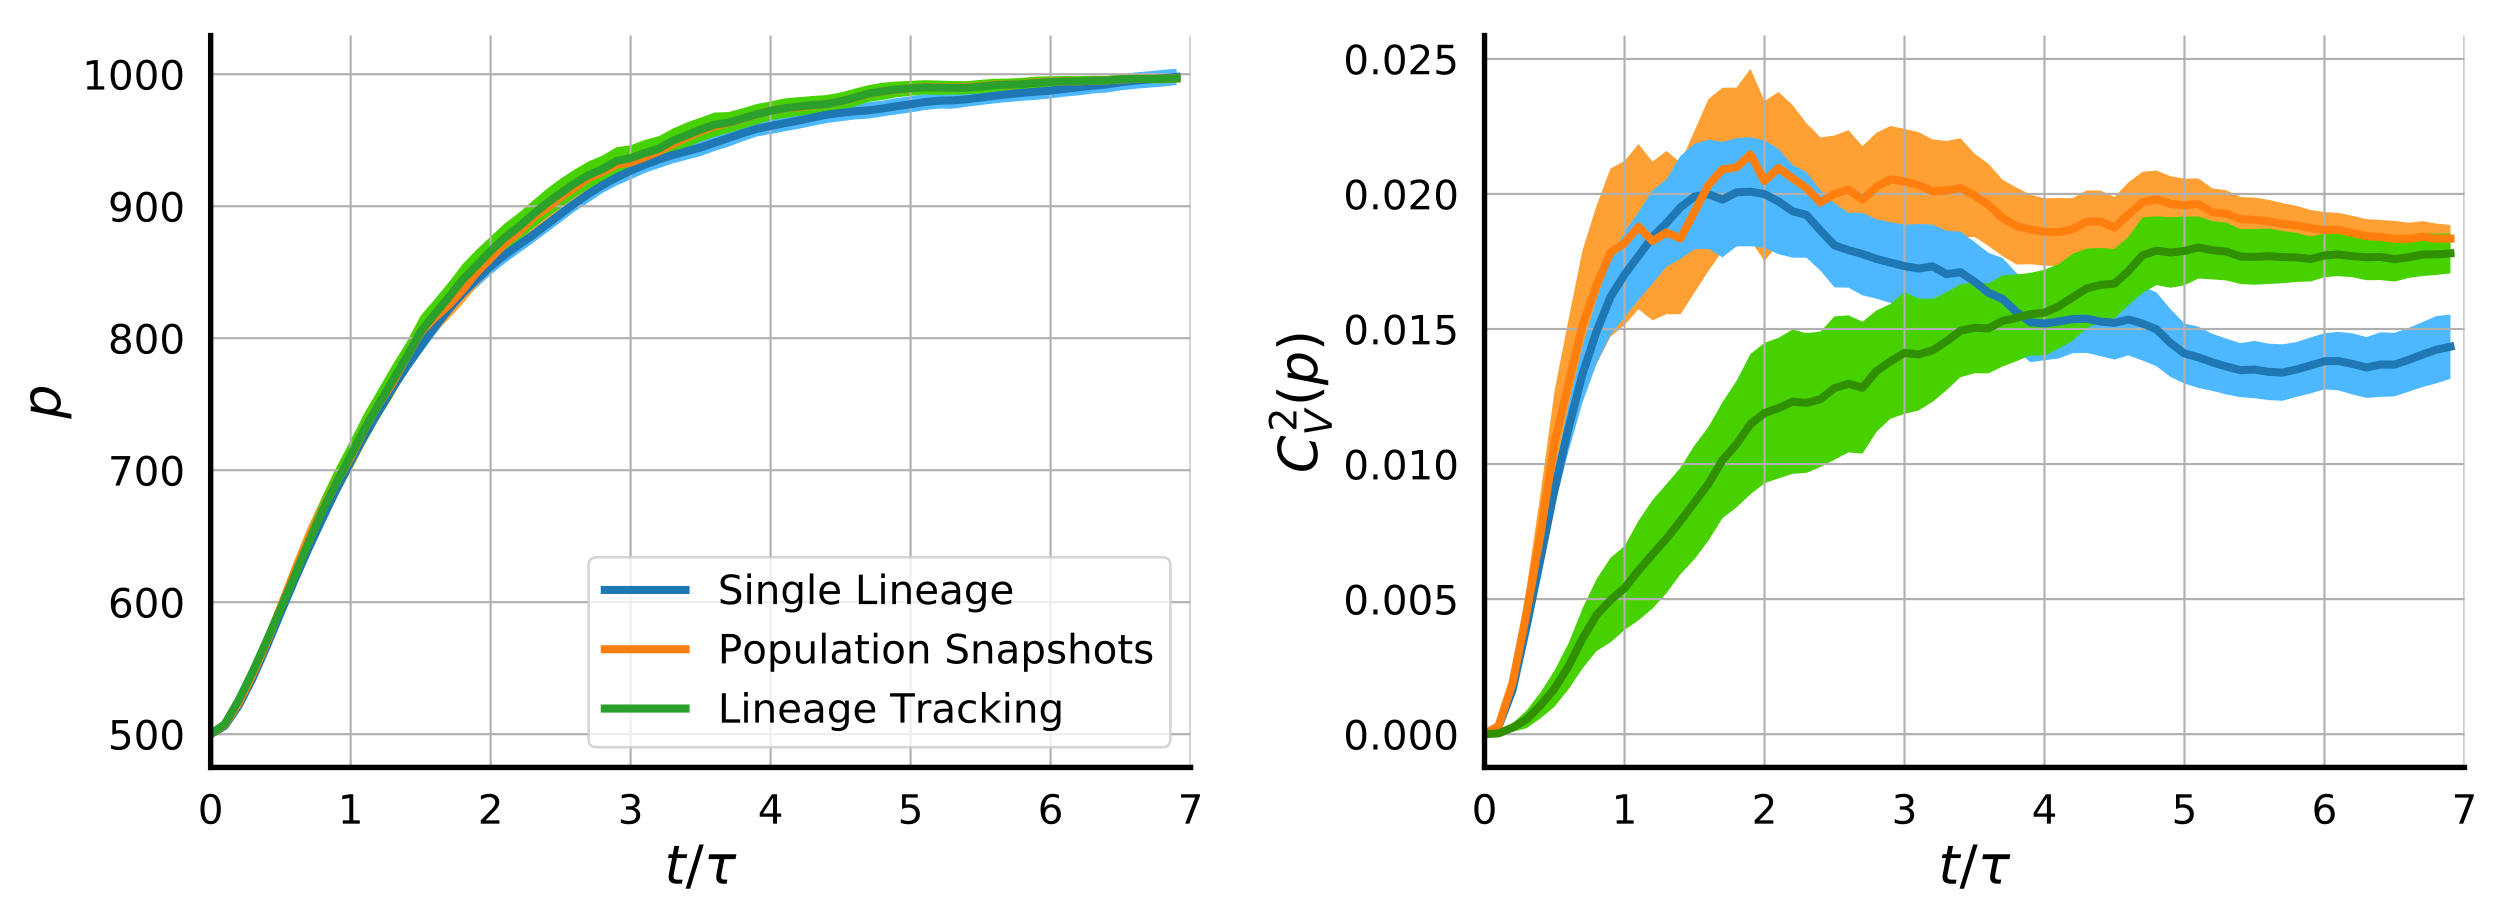 <?xml version="1.0" encoding="utf-8" standalone="no"?>
<!DOCTYPE svg PUBLIC "-//W3C//DTD SVG 1.1//EN"
  "http://www.w3.org/Graphics/SVG/1.1/DTD/svg11.dtd">
<!-- Created with matplotlib (http://matplotlib.org/) -->
<svg height="339.573pt" version="1.1" viewBox="0 0 928.431 339.573" width="928.431pt" xmlns="http://www.w3.org/2000/svg" xmlns:xlink="http://www.w3.org/1999/xlink">
 <defs>
  <style type="text/css">
*{stroke-linecap:butt;stroke-linejoin:round;}
  </style>
 </defs>
 <g id="figure_1">
  <g id="patch_1">
   <path d="M 0 339.573 
L 928.431 339.573 
L 928.431 0 
L 0 0 
z
" style="fill:#ffffff;"/>
  </g>
  <g id="axes_1">
   <g id="patch_2">
    <path d="M 78.231 285 
L 442.144 285 
L 442.144 13.2 
L 78.231 13.2 
z
" style="fill:#ffffff;"/>
   </g>
   <g id="PolyCollection_1">
    <defs>
     <path d="M 78.231 -66.928 
L 78.231 -66.928 
L 83.43 -69.744 
L 88.629 -77.001 
L 93.828 -86.839 
L 99.026 -98.353 
L 104.225 -110.521 
L 109.424 -122.512 
L 114.623 -134.131 
L 119.821 -145.092 
L 125.02 -155.752 
L 130.219 -165.889 
L 135.418 -175.493 
L 140.616 -184.409 
L 145.815 -192.864 
L 151.014 -200.715 
L 156.213 -208.105 
L 161.411 -215.167 
L 166.61 -221.682 
L 171.809 -227.558 
L 177.008 -232.677 
L 182.206 -237.536 
L 187.405 -241.729 
L 192.604 -245.506 
L 197.803 -249.264 
L 203.001 -253.179 
L 208.2 -257.08 
L 213.399 -261.036 
L 218.598 -264.431 
L 223.796 -267.924 
L 228.995 -270.687 
L 234.194 -272.958 
L 239.393 -275.338 
L 244.591 -277.115 
L 249.79 -278.88 
L 254.989 -280.257 
L 260.188 -281.592 
L 265.387 -283.499 
L 270.585 -285.104 
L 275.784 -287.103 
L 280.983 -288.852 
L 286.182 -289.8 
L 291.38 -290.816 
L 296.579 -291.745 
L 301.778 -292.829 
L 306.977 -293.89 
L 312.175 -294.562 
L 317.374 -295.203 
L 322.573 -295.523 
L 327.772 -296.346 
L 332.97 -297.108 
L 338.169 -297.81 
L 343.368 -298.696 
L 348.567 -299.247 
L 353.765 -299.19 
L 358.964 -299.947 
L 364.163 -300.57 
L 369.362 -301.194 
L 374.56 -301.707 
L 379.759 -302.159 
L 384.958 -302.499 
L 390.157 -303.028 
L 395.355 -303.689 
L 400.554 -304.154 
L 405.753 -304.86 
L 410.952 -305.193 
L 416.151 -306.012 
L 421.349 -306.587 
L 426.548 -307.009 
L 431.747 -307.385 
L 436.946 -308.054 
L 436.946 -314.019 
L 436.946 -314.019 
L 431.747 -313.661 
L 426.548 -313.089 
L 421.349 -312.632 
L 416.151 -312.031 
L 410.952 -311.229 
L 405.753 -310.589 
L 400.554 -310.181 
L 395.355 -309.383 
L 390.157 -308.846 
L 384.958 -308.579 
L 379.759 -308.054 
L 374.56 -307.475 
L 369.362 -306.784 
L 364.163 -306.108 
L 358.964 -305.434 
L 353.765 -305.419 
L 348.567 -305.094 
L 343.368 -304.659 
L 338.169 -303.844 
L 332.97 -303.163 
L 327.772 -302.211 
L 322.573 -301.644 
L 317.374 -301.267 
L 312.175 -300.749 
L 306.977 -300 
L 301.778 -299.004 
L 296.579 -297.884 
L 291.38 -296.823 
L 286.182 -295.809 
L 280.983 -294.545 
L 275.784 -293.106 
L 270.585 -291.552 
L 265.387 -289.63 
L 260.188 -287.984 
L 254.989 -286.534 
L 249.79 -285.112 
L 244.591 -283.473 
L 239.393 -281.418 
L 234.194 -279.373 
L 228.995 -276.724 
L 223.796 -273.75 
L 218.598 -270.795 
L 213.399 -266.927 
L 208.2 -263.203 
L 203.001 -259.186 
L 197.803 -255.194 
L 192.604 -251.648 
L 187.405 -248.031 
L 182.206 -243.686 
L 177.008 -238.807 
L 171.809 -233.679 
L 166.61 -227.596 
L 161.411 -220.862 
L 156.213 -213.639 
L 151.014 -206.23 
L 145.815 -198.033 
L 140.616 -189.225 
L 135.418 -180.217 
L 130.219 -170.483 
L 125.02 -160.143 
L 119.821 -149.119 
L 114.623 -137.803 
L 109.424 -125.928 
L 104.225 -113.38 
L 99.026 -100.646 
L 93.828 -88.543 
L 88.629 -78.039 
L 83.43 -70.163 
L 78.231 -66.928 
z
" id="m470c3ac3b7"/>
    </defs>
    <g clip-path="url(#p2b9db5137c)">
     <use style="fill:#4db8ff;" x="0" xlink:href="#m470c3ac3b7" y="339.573"/>
    </g>
   </g>
   <g id="PolyCollection_2">
    <defs>
     <path d="M 78.231 -66.928 
L 78.231 -66.928 
L 83.43 -69.685 
L 88.629 -76.856 
L 93.828 -86.405 
L 99.026 -97.639 
L 104.225 -110.101 
L 109.424 -122.507 
L 114.623 -134.289 
L 119.821 -145.707 
L 125.02 -155.299 
L 130.219 -164.24 
L 135.418 -174.575 
L 140.616 -184.113 
L 145.815 -192.053 
L 151.014 -201.501 
L 156.213 -210.828 
L 161.411 -215.888 
L 166.61 -221.039 
L 171.809 -226.681 
L 177.008 -233.169 
L 182.206 -238.812 
L 187.405 -244.47 
L 192.604 -248.633 
L 197.803 -254.114 
L 203.001 -257.876 
L 208.2 -262.175 
L 213.399 -265.789 
L 218.598 -269.332 
L 223.796 -271.677 
L 228.995 -274.59 
L 234.194 -275.402 
L 239.393 -277.691 
L 244.591 -279.886 
L 249.79 -282.789 
L 254.989 -285.212 
L 260.188 -287.628 
L 265.387 -289.601 
L 270.585 -290.982 
L 275.784 -292.574 
L 280.983 -294.523 
L 286.182 -295.882 
L 291.38 -296.792 
L 296.579 -297.433 
L 301.778 -298.105 
L 306.977 -298.581 
L 312.175 -299.627 
L 317.374 -301.21 
L 322.573 -302.55 
L 327.772 -303.533 
L 332.97 -304.275 
L 338.169 -304.773 
L 343.368 -305.372 
L 348.567 -305.267 
L 353.765 -305.255 
L 358.964 -305.572 
L 364.163 -305.806 
L 369.362 -306.619 
L 374.56 -306.661 
L 379.759 -306.879 
L 384.958 -307.577 
L 390.157 -307.931 
L 395.355 -308.148 
L 400.554 -308.031 
L 405.753 -308.339 
L 410.952 -308.58 
L 416.151 -308.894 
L 421.349 -309.176 
L 426.548 -309.311 
L 431.747 -309.33 
L 436.946 -309.473 
L 436.946 -311.46 
L 436.946 -311.46 
L 431.747 -311.359 
L 426.548 -311.426 
L 421.349 -311.417 
L 416.151 -311.203 
L 410.952 -310.907 
L 405.753 -310.882 
L 400.554 -310.709 
L 395.355 -310.682 
L 390.157 -310.615 
L 384.958 -310.425 
L 379.759 -309.955 
L 374.56 -309.612 
L 369.362 -309.719 
L 364.163 -309.229 
L 358.964 -308.966 
L 353.765 -308.861 
L 348.567 -309.022 
L 343.368 -309.198 
L 338.169 -308.735 
L 332.97 -308.215 
L 327.772 -307.78 
L 322.573 -306.795 
L 317.374 -305.338 
L 312.175 -304.239 
L 306.977 -303.23 
L 301.778 -302.684 
L 296.579 -302.1 
L 291.38 -301.942 
L 286.182 -301.072 
L 280.983 -299.717 
L 275.784 -298.209 
L 270.585 -296.893 
L 265.387 -295.734 
L 260.188 -293.988 
L 254.989 -291.838 
L 249.79 -289.373 
L 244.591 -286.721 
L 239.393 -284.7 
L 234.194 -282.974 
L 228.995 -282.38 
L 223.796 -279.705 
L 218.598 -277.574 
L 213.399 -273.86 
L 208.2 -270.497 
L 203.001 -266.556 
L 197.803 -262.997 
L 192.604 -258.012 
L 187.405 -253.625 
L 182.206 -248.426 
L 177.008 -243.679 
L 171.809 -237.194 
L 166.61 -231.458 
L 161.411 -227.219 
L 156.213 -221.319 
L 151.014 -212.22 
L 145.815 -202.735 
L 140.616 -194.755 
L 135.418 -185.924 
L 130.219 -175.062 
L 125.02 -166.019 
L 119.821 -155.338 
L 114.623 -144.536 
L 109.424 -131.701 
L 104.225 -118.138 
L 99.026 -104.283 
L 93.828 -91.692 
L 88.629 -80.204 
L 83.43 -71.078 
L 78.231 -66.928 
z
" id="m4cc3594753"/>
    </defs>
    <g clip-path="url(#p2b9db5137c)">
     <use style="fill:#ffa035;" x="0" xlink:href="#m4cc3594753" y="339.573"/>
    </g>
   </g>
   <g id="PolyCollection_3">
    <defs>
     <path d="M 78.231 -66.928 
L 78.231 -66.928 
L 83.43 -69.971 
L 88.629 -77.843 
L 93.828 -87.609 
L 99.026 -98.26 
L 104.225 -109.456 
L 109.424 -121.03 
L 114.623 -133.103 
L 119.821 -144.712 
L 125.02 -154.765 
L 130.219 -164.678 
L 135.418 -174.427 
L 140.616 -183.718 
L 145.815 -192.288 
L 151.014 -201.577 
L 156.213 -210.406 
L 161.411 -217.383 
L 166.61 -223.56 
L 171.809 -229.928 
L 177.008 -235.081 
L 182.206 -240.966 
L 187.405 -246.059 
L 192.604 -250.112 
L 197.803 -254.708 
L 203.001 -258.743 
L 208.2 -262.436 
L 213.399 -266.318 
L 218.598 -269.46 
L 223.796 -271.7 
L 228.995 -274.677 
L 234.194 -276.161 
L 239.393 -277.783 
L 244.591 -279.605 
L 249.79 -282.847 
L 254.989 -284.654 
L 260.188 -286.996 
L 265.387 -288.785 
L 270.585 -290.218 
L 275.784 -291.797 
L 280.983 -293.347 
L 286.182 -294.955 
L 291.38 -295.781 
L 296.579 -296.561 
L 301.778 -297.199 
L 306.977 -297.552 
L 312.175 -298.701 
L 317.374 -299.993 
L 322.573 -301.75 
L 327.772 -302.45 
L 332.97 -303.442 
L 338.169 -304.017 
L 343.368 -304.47 
L 348.567 -304.368 
L 353.765 -304.393 
L 358.964 -304.526 
L 364.163 -304.898 
L 369.362 -305.576 
L 374.56 -305.939 
L 379.759 -306.012 
L 384.958 -306.511 
L 390.157 -307.031 
L 395.355 -307.374 
L 400.554 -307.438 
L 405.753 -307.803 
L 410.952 -307.903 
L 416.151 -308.295 
L 421.349 -308.633 
L 426.548 -308.643 
L 431.747 -308.624 
L 436.946 -308.898 
L 436.946 -311.992 
L 436.946 -311.992 
L 431.747 -312.015 
L 426.548 -311.887 
L 421.349 -311.944 
L 416.151 -311.944 
L 410.952 -311.396 
L 405.753 -311.458 
L 400.554 -311.302 
L 395.355 -311.321 
L 390.157 -311.245 
L 384.958 -311.113 
L 379.759 -310.692 
L 374.56 -310.377 
L 369.362 -310.328 
L 364.163 -309.908 
L 358.964 -309.432 
L 353.765 -309.501 
L 348.567 -309.665 
L 343.368 -309.8 
L 338.169 -309.538 
L 332.97 -309.294 
L 327.772 -308.865 
L 322.573 -307.95 
L 317.374 -306.628 
L 312.175 -305.234 
L 306.977 -304.276 
L 301.778 -303.922 
L 296.579 -303.481 
L 291.38 -303.011 
L 286.182 -301.944 
L 280.983 -300.938 
L 275.784 -299.359 
L 270.585 -297.965 
L 265.387 -297.769 
L 260.188 -295.899 
L 254.989 -294.065 
L 249.79 -291.784 
L 244.591 -288.964 
L 239.393 -287.614 
L 234.194 -285.623 
L 228.995 -284.919 
L 223.796 -281.851 
L 218.598 -279.642 
L 213.399 -276.618 
L 208.2 -273.242 
L 203.001 -269.357 
L 197.803 -264.964 
L 192.604 -260.476 
L 187.405 -256.529 
L 182.206 -251.722 
L 177.008 -246.872 
L 171.809 -241.475 
L 166.61 -234.668 
L 161.411 -228.425 
L 156.213 -222.3 
L 151.014 -212.483 
L 145.815 -204.15 
L 140.616 -195.156 
L 135.418 -186.266 
L 130.219 -176.1 
L 125.02 -166.191 
L 119.821 -155.38 
L 114.623 -143.093 
L 109.424 -130.461 
L 104.225 -117.553 
L 99.026 -105.042 
L 93.828 -92.613 
L 88.629 -81.196 
L 83.43 -71.274 
L 78.231 -66.928 
z
" id="mce9894e612"/>
    </defs>
    <g clip-path="url(#p2b9db5137c)">
     <use style="fill:#47d200;" x="0" xlink:href="#mce9894e612" y="339.573"/>
    </g>
   </g>
   <g id="matplotlib.axis_1">
    <g id="xtick_1">
     <g id="line2d_1">
      <path clip-path="url(#p2b9db5137c)" d="M 78.231 285 
L 78.231 13.2 
" style="fill:none;stroke:#b0b0b0;stroke-linecap:square;stroke-width:0.8;"/>
     </g>
     <g id="line2d_2">
      <defs>
       <path d="M 0 0 
L 0 6 
" id="mcaebb3250a"/>
      </defs>
      <g>
       <use x="78.231" xlink:href="#mcaebb3250a" y="285"/>
      </g>
     </g>
     <g id="text_1">
      <!-- 0 -->
      <defs>
       <path d="M 31.781 66.406 
Q 24.172 66.406 20.328 58.906 
Q 16.5 51.422 16.5 36.375 
Q 16.5 21.391 20.328 13.891 
Q 24.172 6.391 31.781 6.391 
Q 39.453 6.391 43.281 13.891 
Q 47.125 21.391 47.125 36.375 
Q 47.125 51.422 43.281 58.906 
Q 39.453 66.406 31.781 66.406 
z
M 31.781 74.219 
Q 44.047 74.219 50.516 64.516 
Q 56.984 54.828 56.984 36.375 
Q 56.984 17.969 50.516 8.266 
Q 44.047 -1.422 31.781 -1.422 
Q 19.531 -1.422 13.062 8.266 
Q 6.594 17.969 6.594 36.375 
Q 6.594 54.828 13.062 64.516 
Q 19.531 74.219 31.781 74.219 
z
" id="DejaVuSans-30"/>
      </defs>
      <g transform="translate(73.459 305.898)scale(0.15 -0.15)">
       <use xlink:href="#DejaVuSans-30"/>
      </g>
     </g>
    </g>
    <g id="xtick_2">
     <g id="line2d_3">
      <path clip-path="url(#p2b9db5137c)" d="M 130.219 285 
L 130.219 13.2 
" style="fill:none;stroke:#b0b0b0;stroke-linecap:square;stroke-width:0.8;"/>
     </g>
     <g id="line2d_4">
      <g>
       <use x="130.219" xlink:href="#mcaebb3250a" y="285"/>
      </g>
     </g>
     <g id="text_2">
      <!-- 1 -->
      <defs>
       <path d="M 12.406 8.297 
L 28.516 8.297 
L 28.516 63.922 
L 10.984 60.406 
L 10.984 69.391 
L 28.422 72.906 
L 38.281 72.906 
L 38.281 8.297 
L 54.391 8.297 
L 54.391 0 
L 12.406 0 
z
" id="DejaVuSans-31"/>
      </defs>
      <g transform="translate(125.447 305.898)scale(0.15 -0.15)">
       <use xlink:href="#DejaVuSans-31"/>
      </g>
     </g>
    </g>
    <g id="xtick_3">
     <g id="line2d_5">
      <path clip-path="url(#p2b9db5137c)" d="M 182.206 285 
L 182.206 13.2 
" style="fill:none;stroke:#b0b0b0;stroke-linecap:square;stroke-width:0.8;"/>
     </g>
     <g id="line2d_6">
      <g>
       <use x="182.206" xlink:href="#mcaebb3250a" y="285"/>
      </g>
     </g>
     <g id="text_3">
      <!-- 2 -->
      <defs>
       <path d="M 19.188 8.297 
L 53.609 8.297 
L 53.609 0 
L 7.328 0 
L 7.328 8.297 
Q 12.938 14.109 22.625 23.891 
Q 32.328 33.688 34.812 36.531 
Q 39.547 41.844 41.422 45.531 
Q 43.312 49.219 43.312 52.781 
Q 43.312 58.594 39.234 62.25 
Q 35.156 65.922 28.609 65.922 
Q 23.969 65.922 18.812 64.312 
Q 13.672 62.703 7.812 59.422 
L 7.812 69.391 
Q 13.766 71.781 18.938 73 
Q 24.125 74.219 28.422 74.219 
Q 39.75 74.219 46.484 68.547 
Q 53.219 62.891 53.219 53.422 
Q 53.219 48.922 51.531 44.891 
Q 49.859 40.875 45.406 35.406 
Q 44.188 33.984 37.641 27.219 
Q 31.109 20.453 19.188 8.297 
z
" id="DejaVuSans-32"/>
      </defs>
      <g transform="translate(177.435 305.898)scale(0.15 -0.15)">
       <use xlink:href="#DejaVuSans-32"/>
      </g>
     </g>
    </g>
    <g id="xtick_4">
     <g id="line2d_7">
      <path clip-path="url(#p2b9db5137c)" d="M 234.194 285 
L 234.194 13.2 
" style="fill:none;stroke:#b0b0b0;stroke-linecap:square;stroke-width:0.8;"/>
     </g>
     <g id="line2d_8">
      <g>
       <use x="234.194" xlink:href="#mcaebb3250a" y="285"/>
      </g>
     </g>
     <g id="text_4">
      <!-- 3 -->
      <defs>
       <path d="M 40.578 39.312 
Q 47.656 37.797 51.625 33 
Q 55.609 28.219 55.609 21.188 
Q 55.609 10.406 48.188 4.484 
Q 40.766 -1.422 27.094 -1.422 
Q 22.516 -1.422 17.656 -0.516 
Q 12.797 0.391 7.625 2.203 
L 7.625 11.719 
Q 11.719 9.328 16.594 8.109 
Q 21.484 6.891 26.812 6.891 
Q 36.078 6.891 40.938 10.547 
Q 45.797 14.203 45.797 21.188 
Q 45.797 27.641 41.281 31.266 
Q 36.766 34.906 28.719 34.906 
L 20.219 34.906 
L 20.219 43.016 
L 29.109 43.016 
Q 36.375 43.016 40.234 45.922 
Q 44.094 48.828 44.094 54.297 
Q 44.094 59.906 40.109 62.906 
Q 36.141 65.922 28.719 65.922 
Q 24.656 65.922 20.016 65.031 
Q 15.375 64.156 9.812 62.312 
L 9.812 71.094 
Q 15.438 72.656 20.344 73.438 
Q 25.25 74.219 29.594 74.219 
Q 40.828 74.219 47.359 69.109 
Q 53.906 64.016 53.906 55.328 
Q 53.906 49.266 50.438 45.094 
Q 46.969 40.922 40.578 39.312 
z
" id="DejaVuSans-33"/>
      </defs>
      <g transform="translate(229.422 305.898)scale(0.15 -0.15)">
       <use xlink:href="#DejaVuSans-33"/>
      </g>
     </g>
    </g>
    <g id="xtick_5">
     <g id="line2d_9">
      <path clip-path="url(#p2b9db5137c)" d="M 286.182 285 
L 286.182 13.2 
" style="fill:none;stroke:#b0b0b0;stroke-linecap:square;stroke-width:0.8;"/>
     </g>
     <g id="line2d_10">
      <g>
       <use x="286.182" xlink:href="#mcaebb3250a" y="285"/>
      </g>
     </g>
     <g id="text_5">
      <!-- 4 -->
      <defs>
       <path d="M 37.797 64.312 
L 12.891 25.391 
L 37.797 25.391 
z
M 35.203 72.906 
L 47.609 72.906 
L 47.609 25.391 
L 58.016 25.391 
L 58.016 17.188 
L 47.609 17.188 
L 47.609 0 
L 37.797 0 
L 37.797 17.188 
L 4.891 17.188 
L 4.891 26.703 
z
" id="DejaVuSans-34"/>
      </defs>
      <g transform="translate(281.41 305.898)scale(0.15 -0.15)">
       <use xlink:href="#DejaVuSans-34"/>
      </g>
     </g>
    </g>
    <g id="xtick_6">
     <g id="line2d_11">
      <path clip-path="url(#p2b9db5137c)" d="M 338.169 285 
L 338.169 13.2 
" style="fill:none;stroke:#b0b0b0;stroke-linecap:square;stroke-width:0.8;"/>
     </g>
     <g id="line2d_12">
      <g>
       <use x="338.169" xlink:href="#mcaebb3250a" y="285"/>
      </g>
     </g>
     <g id="text_6">
      <!-- 5 -->
      <defs>
       <path d="M 10.797 72.906 
L 49.516 72.906 
L 49.516 64.594 
L 19.828 64.594 
L 19.828 46.734 
Q 21.969 47.469 24.109 47.828 
Q 26.266 48.188 28.422 48.188 
Q 40.625 48.188 47.75 41.5 
Q 54.891 34.812 54.891 23.391 
Q 54.891 11.625 47.562 5.094 
Q 40.234 -1.422 26.906 -1.422 
Q 22.312 -1.422 17.547 -0.641 
Q 12.797 0.141 7.719 1.703 
L 7.719 11.625 
Q 12.109 9.234 16.797 8.062 
Q 21.484 6.891 26.703 6.891 
Q 35.156 6.891 40.078 11.328 
Q 45.016 15.766 45.016 23.391 
Q 45.016 31 40.078 35.438 
Q 35.156 39.891 26.703 39.891 
Q 22.75 39.891 18.812 39.016 
Q 14.891 38.141 10.797 36.281 
z
" id="DejaVuSans-35"/>
      </defs>
      <g transform="translate(333.397 305.898)scale(0.15 -0.15)">
       <use xlink:href="#DejaVuSans-35"/>
      </g>
     </g>
    </g>
    <g id="xtick_7">
     <g id="line2d_13">
      <path clip-path="url(#p2b9db5137c)" d="M 390.157 285 
L 390.157 13.2 
" style="fill:none;stroke:#b0b0b0;stroke-linecap:square;stroke-width:0.8;"/>
     </g>
     <g id="line2d_14">
      <g>
       <use x="390.157" xlink:href="#mcaebb3250a" y="285"/>
      </g>
     </g>
     <g id="text_7">
      <!-- 6 -->
      <defs>
       <path d="M 33.016 40.375 
Q 26.375 40.375 22.484 35.828 
Q 18.609 31.297 18.609 23.391 
Q 18.609 15.531 22.484 10.953 
Q 26.375 6.391 33.016 6.391 
Q 39.656 6.391 43.531 10.953 
Q 47.406 15.531 47.406 23.391 
Q 47.406 31.297 43.531 35.828 
Q 39.656 40.375 33.016 40.375 
z
M 52.594 71.297 
L 52.594 62.312 
Q 48.875 64.062 45.094 64.984 
Q 41.312 65.922 37.594 65.922 
Q 27.828 65.922 22.672 59.328 
Q 17.531 52.734 16.797 39.406 
Q 19.672 43.656 24.016 45.922 
Q 28.375 48.188 33.594 48.188 
Q 44.578 48.188 50.953 41.516 
Q 57.328 34.859 57.328 23.391 
Q 57.328 12.156 50.688 5.359 
Q 44.047 -1.422 33.016 -1.422 
Q 20.359 -1.422 13.672 8.266 
Q 6.984 17.969 6.984 36.375 
Q 6.984 53.656 15.188 63.938 
Q 23.391 74.219 37.203 74.219 
Q 40.922 74.219 44.703 73.484 
Q 48.484 72.75 52.594 71.297 
z
" id="DejaVuSans-36"/>
      </defs>
      <g transform="translate(385.385 305.898)scale(0.15 -0.15)">
       <use xlink:href="#DejaVuSans-36"/>
      </g>
     </g>
    </g>
    <g id="xtick_8">
     <g id="line2d_15">
      <path clip-path="url(#p2b9db5137c)" d="M 442.144 285 
L 442.144 13.2 
" style="fill:none;stroke:#b0b0b0;stroke-linecap:square;stroke-width:0.8;"/>
     </g>
     <g id="line2d_16">
      <g>
       <use x="442.144" xlink:href="#mcaebb3250a" y="285"/>
      </g>
     </g>
     <g id="text_8">
      <!-- 7 -->
      <defs>
       <path d="M 8.203 72.906 
L 55.078 72.906 
L 55.078 68.703 
L 28.609 0 
L 18.312 0 
L 43.219 64.594 
L 8.203 64.594 
z
" id="DejaVuSans-37"/>
      </defs>
      <g transform="translate(437.372 305.898)scale(0.15 -0.15)">
       <use xlink:href="#DejaVuSans-37"/>
      </g>
     </g>
    </g>
    <g id="text_9">
     <!-- $t/\tau$ -->
     <defs>
      <path d="M 42.281 54.688 
L 40.922 47.703 
L 23 47.703 
L 17.188 18.016 
Q 16.891 16.359 16.75 15.234 
Q 16.609 14.109 16.609 13.484 
Q 16.609 10.359 18.484 8.938 
Q 20.359 7.516 24.516 7.516 
L 33.594 7.516 
L 32.078 0 
L 23.484 0 
Q 15.484 0 11.547 3.125 
Q 7.625 6.25 7.625 12.594 
Q 7.625 13.719 7.766 15.062 
Q 7.906 16.406 8.203 18.016 
L 14.016 47.703 
L 6.391 47.703 
L 7.812 54.688 
L 15.281 54.688 
L 18.312 70.219 
L 27.297 70.219 
L 24.312 54.688 
z
" id="DejaVuSans-Oblique-74"/>
      <path d="M 25.391 72.906 
L 33.688 72.906 
L 8.297 -9.281 
L 0 -9.281 
z
" id="DejaVuSans-2f"/>
      <path d="M 32.859 9.969 
Q 34.188 7.625 39.453 7.625 
L 43.75 7.625 
L 42.281 0 
L 36.922 0 
Q 28.125 0 25 4.688 
Q 21.922 9.469 23.969 19.828 
L 29 45.703 
L 8.453 45.703 
L 10.203 54.688 
L 60.641 54.688 
L 58.891 45.703 
L 38.188 45.703 
L 33.016 19.281 
Q 31.641 12.203 32.859 9.969 
z
" id="DejaVuSans-Oblique-3c4"/>
     </defs>
     <g transform="translate(246.788 328.214)scale(0.2 -0.2)">
      <use transform="translate(0 0.094)" xlink:href="#DejaVuSans-Oblique-74"/>
      <use transform="translate(39.209 0.094)" xlink:href="#DejaVuSans-2f"/>
      <use transform="translate(72.9 0.094)" xlink:href="#DejaVuSans-Oblique-3c4"/>
     </g>
    </g>
   </g>
   <g id="matplotlib.axis_2">
    <g id="ytick_1">
     <g id="line2d_17">
      <path clip-path="url(#p2b9db5137c)" d="M 78.231 272.645 
L 442.144 272.645 
" style="fill:none;stroke:#b0b0b0;stroke-linecap:square;stroke-width:0.8;"/>
     </g>
     <g id="line2d_18">
      <defs>
       <path d="M 0 0 
L -6 0 
" id="m93b80103d9"/>
      </defs>
      <g>
       <use x="78.231" xlink:href="#m93b80103d9" y="272.645"/>
      </g>
     </g>
     <g id="text_10">
      <!-- 500 -->
      <g transform="translate(40.1 278.344)scale(0.15 -0.15)">
       <use xlink:href="#DejaVuSans-35"/>
       <use x="63.623" xlink:href="#DejaVuSans-30"/>
       <use x="127.246" xlink:href="#DejaVuSans-30"/>
      </g>
     </g>
    </g>
    <g id="ytick_2">
     <g id="line2d_19">
      <path clip-path="url(#p2b9db5137c)" d="M 78.231 223.631 
L 442.144 223.631 
" style="fill:none;stroke:#b0b0b0;stroke-linecap:square;stroke-width:0.8;"/>
     </g>
     <g id="line2d_20">
      <g>
       <use x="78.231" xlink:href="#m93b80103d9" y="223.631"/>
      </g>
     </g>
     <g id="text_11">
      <!-- 600 -->
      <g transform="translate(40.1 229.329)scale(0.15 -0.15)">
       <use xlink:href="#DejaVuSans-36"/>
       <use x="63.623" xlink:href="#DejaVuSans-30"/>
       <use x="127.246" xlink:href="#DejaVuSans-30"/>
      </g>
     </g>
    </g>
    <g id="ytick_3">
     <g id="line2d_21">
      <path clip-path="url(#p2b9db5137c)" d="M 78.231 174.616 
L 442.144 174.616 
" style="fill:none;stroke:#b0b0b0;stroke-linecap:square;stroke-width:0.8;"/>
     </g>
     <g id="line2d_22">
      <g>
       <use x="78.231" xlink:href="#m93b80103d9" y="174.616"/>
      </g>
     </g>
     <g id="text_12">
      <!-- 700 -->
      <g transform="translate(40.1 180.315)scale(0.15 -0.15)">
       <use xlink:href="#DejaVuSans-37"/>
       <use x="63.623" xlink:href="#DejaVuSans-30"/>
       <use x="127.246" xlink:href="#DejaVuSans-30"/>
      </g>
     </g>
    </g>
    <g id="ytick_4">
     <g id="line2d_23">
      <path clip-path="url(#p2b9db5137c)" d="M 78.231 125.601 
L 442.144 125.601 
" style="fill:none;stroke:#b0b0b0;stroke-linecap:square;stroke-width:0.8;"/>
     </g>
     <g id="line2d_24">
      <g>
       <use x="78.231" xlink:href="#m93b80103d9" y="125.601"/>
      </g>
     </g>
     <g id="text_13">
      <!-- 800 -->
      <defs>
       <path d="M 31.781 34.625 
Q 24.75 34.625 20.719 30.859 
Q 16.703 27.094 16.703 20.516 
Q 16.703 13.922 20.719 10.156 
Q 24.75 6.391 31.781 6.391 
Q 38.812 6.391 42.859 10.172 
Q 46.922 13.969 46.922 20.516 
Q 46.922 27.094 42.891 30.859 
Q 38.875 34.625 31.781 34.625 
z
M 21.922 38.812 
Q 15.578 40.375 12.031 44.719 
Q 8.5 49.078 8.5 55.328 
Q 8.5 64.062 14.719 69.141 
Q 20.953 74.219 31.781 74.219 
Q 42.672 74.219 48.875 69.141 
Q 55.078 64.062 55.078 55.328 
Q 55.078 49.078 51.531 44.719 
Q 48 40.375 41.703 38.812 
Q 48.828 37.156 52.797 32.312 
Q 56.781 27.484 56.781 20.516 
Q 56.781 9.906 50.312 4.234 
Q 43.844 -1.422 31.781 -1.422 
Q 19.734 -1.422 13.25 4.234 
Q 6.781 9.906 6.781 20.516 
Q 6.781 27.484 10.781 32.312 
Q 14.797 37.156 21.922 38.812 
z
M 18.312 54.391 
Q 18.312 48.734 21.844 45.562 
Q 25.391 42.391 31.781 42.391 
Q 38.141 42.391 41.719 45.562 
Q 45.312 48.734 45.312 54.391 
Q 45.312 60.062 41.719 63.234 
Q 38.141 66.406 31.781 66.406 
Q 25.391 66.406 21.844 63.234 
Q 18.312 60.062 18.312 54.391 
z
" id="DejaVuSans-38"/>
      </defs>
      <g transform="translate(40.1 131.3)scale(0.15 -0.15)">
       <use xlink:href="#DejaVuSans-38"/>
       <use x="63.623" xlink:href="#DejaVuSans-30"/>
       <use x="127.246" xlink:href="#DejaVuSans-30"/>
      </g>
     </g>
    </g>
    <g id="ytick_5">
     <g id="line2d_25">
      <path clip-path="url(#p2b9db5137c)" d="M 78.231 76.586 
L 442.144 76.586 
" style="fill:none;stroke:#b0b0b0;stroke-linecap:square;stroke-width:0.8;"/>
     </g>
     <g id="line2d_26">
      <g>
       <use x="78.231" xlink:href="#m93b80103d9" y="76.586"/>
      </g>
     </g>
     <g id="text_14">
      <!-- 900 -->
      <defs>
       <path d="M 10.984 1.516 
L 10.984 10.5 
Q 14.703 8.734 18.5 7.812 
Q 22.312 6.891 25.984 6.891 
Q 35.75 6.891 40.891 13.453 
Q 46.047 20.016 46.781 33.406 
Q 43.953 29.203 39.594 26.953 
Q 35.25 24.703 29.984 24.703 
Q 19.047 24.703 12.672 31.312 
Q 6.297 37.938 6.297 49.422 
Q 6.297 60.641 12.938 67.422 
Q 19.578 74.219 30.609 74.219 
Q 43.266 74.219 49.922 64.516 
Q 56.594 54.828 56.594 36.375 
Q 56.594 19.141 48.406 8.859 
Q 40.234 -1.422 26.422 -1.422 
Q 22.703 -1.422 18.891 -0.688 
Q 15.094 0.047 10.984 1.516 
z
M 30.609 32.422 
Q 37.25 32.422 41.125 36.953 
Q 45.016 41.5 45.016 49.422 
Q 45.016 57.281 41.125 61.844 
Q 37.25 66.406 30.609 66.406 
Q 23.969 66.406 20.094 61.844 
Q 16.219 57.281 16.219 49.422 
Q 16.219 41.5 20.094 36.953 
Q 23.969 32.422 30.609 32.422 
z
" id="DejaVuSans-39"/>
      </defs>
      <g transform="translate(40.1 82.285)scale(0.15 -0.15)">
       <use xlink:href="#DejaVuSans-39"/>
       <use x="63.623" xlink:href="#DejaVuSans-30"/>
       <use x="127.246" xlink:href="#DejaVuSans-30"/>
      </g>
     </g>
    </g>
    <g id="ytick_6">
     <g id="line2d_27">
      <path clip-path="url(#p2b9db5137c)" d="M 78.231 27.571 
L 442.144 27.571 
" style="fill:none;stroke:#b0b0b0;stroke-linecap:square;stroke-width:0.8;"/>
     </g>
     <g id="line2d_28">
      <g>
       <use x="78.231" xlink:href="#m93b80103d9" y="27.571"/>
      </g>
     </g>
     <g id="text_15">
      <!-- 1000 -->
      <g transform="translate(30.556 33.27)scale(0.15 -0.15)">
       <use xlink:href="#DejaVuSans-31"/>
       <use x="63.623" xlink:href="#DejaVuSans-30"/>
       <use x="127.246" xlink:href="#DejaVuSans-30"/>
       <use x="190.869" xlink:href="#DejaVuSans-30"/>
      </g>
     </g>
    </g>
    <g id="text_16">
     <!-- $p$ -->
     <defs>
      <path d="M 49.609 33.688 
Q 49.609 40.875 46.484 44.672 
Q 43.359 48.484 37.5 48.484 
Q 33.5 48.484 29.859 46.438 
Q 26.219 44.391 23.391 40.484 
Q 20.609 36.625 18.938 31.156 
Q 17.281 25.688 17.281 20.312 
Q 17.281 13.484 20.406 9.797 
Q 23.531 6.109 29.297 6.109 
Q 33.547 6.109 37.188 8.109 
Q 40.828 10.109 43.406 13.922 
Q 46.188 17.922 47.891 23.344 
Q 49.609 28.766 49.609 33.688 
z
M 21.781 46.391 
Q 25.391 51.125 30.297 53.562 
Q 35.203 56 41.219 56 
Q 49.609 56 54.25 50.5 
Q 58.891 45.016 58.891 35.109 
Q 58.891 27 56 19.656 
Q 53.125 12.312 47.703 6.5 
Q 44.094 2.641 39.547 0.609 
Q 35.016 -1.422 29.984 -1.422 
Q 24.172 -1.422 20.219 1 
Q 16.266 3.422 14.312 8.203 
L 8.688 -20.797 
L -0.297 -20.797 
L 14.406 54.688 
L 23.391 54.688 
z
" id="DejaVuSans-Oblique-70"/>
     </defs>
     <g transform="translate(22.356 155.5)rotate(-90)scale(0.2 -0.2)">
      <use xlink:href="#DejaVuSans-Oblique-70"/>
     </g>
    </g>
   </g>
   <g id="line2d_29">
    <path clip-path="url(#p2b9db5137c)" d="M 78.231 272.645 
L 83.43 269.62 
L 88.629 262.053 
L 93.828 251.882 
L 99.026 240.074 
L 104.225 227.623 
L 109.424 215.353 
L 114.623 203.606 
L 119.821 192.468 
L 125.02 181.626 
L 130.219 171.387 
L 135.418 161.718 
L 140.616 152.756 
L 145.815 144.125 
L 151.014 136.101 
L 156.213 128.702 
L 161.411 121.559 
L 166.61 114.935 
L 171.809 108.954 
L 177.008 103.831 
L 182.206 98.962 
L 187.405 94.694 
L 192.604 90.997 
L 197.803 87.344 
L 203.001 83.391 
L 208.2 79.432 
L 213.399 75.592 
L 218.598 71.961 
L 223.796 68.736 
L 228.995 65.868 
L 234.194 63.408 
L 239.393 61.196 
L 244.591 59.279 
L 249.79 57.577 
L 254.989 56.178 
L 260.188 54.785 
L 265.387 53.009 
L 270.585 51.245 
L 275.784 49.469 
L 280.983 47.875 
L 286.182 46.769 
L 291.38 45.754 
L 296.579 44.759 
L 301.778 43.657 
L 306.977 42.628 
L 312.175 41.918 
L 317.374 41.339 
L 322.573 40.99 
L 327.772 40.295 
L 332.97 39.438 
L 338.169 38.746 
L 343.368 37.896 
L 348.567 37.403 
L 353.765 37.269 
L 358.964 36.883 
L 364.163 36.235 
L 369.362 35.585 
L 374.56 34.982 
L 379.759 34.467 
L 384.958 34.035 
L 390.157 33.636 
L 395.355 33.038 
L 400.554 32.406 
L 405.753 31.849 
L 410.952 31.362 
L 416.151 30.552 
L 421.349 29.964 
L 426.548 29.524 
L 431.747 29.05 
L 436.946 28.537 
" style="fill:none;stroke:#1f77b4;stroke-linecap:square;stroke-width:3;"/>
   </g>
   <g id="line2d_30">
    <path clip-path="url(#p2b9db5137c)" d="M 78.231 272.645 
L 83.43 269.192 
L 88.629 261.043 
L 93.828 250.525 
L 99.026 238.613 
L 104.225 225.454 
L 109.424 212.469 
L 114.623 200.161 
L 119.821 189.051 
L 125.02 178.915 
L 130.219 169.923 
L 135.418 159.324 
L 140.616 150.139 
L 145.815 142.179 
L 151.014 132.713 
L 156.213 123.5 
L 161.411 118.02 
L 166.61 113.325 
L 171.809 107.636 
L 177.008 101.149 
L 182.206 95.955 
L 187.405 90.526 
L 192.604 86.251 
L 197.803 81.018 
L 203.001 77.357 
L 208.2 73.238 
L 213.399 69.749 
L 218.598 66.12 
L 223.796 63.882 
L 228.995 61.088 
L 234.194 60.386 
L 239.393 58.378 
L 244.591 56.27 
L 249.79 53.492 
L 254.989 51.048 
L 260.188 48.765 
L 265.387 46.906 
L 270.585 45.636 
L 275.784 44.182 
L 280.983 42.453 
L 286.182 41.097 
L 291.38 40.207 
L 296.579 39.807 
L 301.778 39.179 
L 306.977 38.668 
L 312.175 37.64 
L 317.374 36.3 
L 322.573 34.901 
L 327.772 33.917 
L 332.97 33.329 
L 338.169 32.819 
L 343.368 32.289 
L 348.567 32.429 
L 353.765 32.516 
L 358.964 32.304 
L 364.163 32.056 
L 369.362 31.404 
L 374.56 31.437 
L 379.759 31.156 
L 384.958 30.572 
L 390.157 30.301 
L 395.355 30.158 
L 400.554 30.204 
L 405.753 29.963 
L 410.952 29.83 
L 416.151 29.525 
L 421.349 29.277 
L 426.548 29.205 
L 431.747 29.229 
L 436.946 29.107 
" style="fill:none;stroke:#ff7f0e;stroke-linecap:square;stroke-width:3;"/>
   </g>
   <g id="line2d_31">
    <path clip-path="url(#p2b9db5137c)" d="M 78.231 272.645 
L 83.43 268.95 
L 88.629 260.054 
L 93.828 249.462 
L 99.026 237.923 
L 104.225 226.069 
L 109.424 213.828 
L 114.623 201.476 
L 119.821 189.528 
L 125.02 179.095 
L 130.219 169.184 
L 135.418 159.227 
L 140.616 150.137 
L 145.815 141.355 
L 151.014 132.544 
L 156.213 123.221 
L 161.411 116.67 
L 166.61 110.459 
L 171.809 103.872 
L 177.008 98.597 
L 182.206 93.229 
L 187.405 88.28 
L 192.604 84.28 
L 197.803 79.737 
L 203.001 75.523 
L 208.2 71.734 
L 213.399 68.106 
L 218.598 65.023 
L 223.796 62.798 
L 228.995 59.776 
L 234.194 58.682 
L 239.393 56.875 
L 244.591 55.289 
L 249.79 52.258 
L 254.989 50.214 
L 260.188 48.126 
L 265.387 46.297 
L 270.585 45.482 
L 275.784 43.995 
L 280.983 42.431 
L 286.182 41.124 
L 291.38 40.178 
L 296.579 39.553 
L 301.778 39.013 
L 306.977 38.659 
L 312.175 37.606 
L 317.374 36.263 
L 322.573 34.723 
L 327.772 33.916 
L 332.97 33.205 
L 338.169 32.796 
L 343.368 32.439 
L 348.567 32.556 
L 353.765 32.627 
L 358.964 32.594 
L 364.163 32.17 
L 369.362 31.622 
L 374.56 31.415 
L 379.759 31.221 
L 384.958 30.762 
L 390.157 30.435 
L 395.355 30.226 
L 400.554 30.204 
L 405.753 29.943 
L 410.952 29.924 
L 416.151 29.454 
L 421.349 29.285 
L 426.548 29.309 
L 431.747 29.254 
L 436.946 29.128 
" style="fill:none;stroke:#2ca02c;stroke-linecap:square;stroke-width:3;"/>
   </g>
   <g id="patch_3">
    <path d="M 78.231 285 
L 78.231 13.2 
" style="fill:none;stroke:#000000;stroke-linecap:square;stroke-linejoin:miter;stroke-width:2;"/>
   </g>
   <g id="patch_4">
    <path d="M 442.144 285 
L 442.144 13.2 
" style="fill:none;"/>
   </g>
   <g id="patch_5">
    <path d="M 78.231 285 
L 442.144 285 
" style="fill:none;stroke:#000000;stroke-linecap:square;stroke-linejoin:miter;stroke-width:2;"/>
   </g>
   <g id="patch_6">
    <path d="M 78.231 13.2 
L 442.144 13.2 
" style="fill:none;"/>
   </g>
   <g id="legend_1">
    <g id="patch_7">
     <path d="M 221.604 277.5 
L 431.644 277.5 
Q 434.644 277.5 434.644 274.5 
L 434.644 209.948 
Q 434.644 206.948 431.644 206.948 
L 221.604 206.948 
Q 218.604 206.948 218.604 209.948 
L 218.604 274.5 
Q 218.604 277.5 221.604 277.5 
z
" style="fill:#ffffff;opacity:0.8;stroke:#cccccc;stroke-linejoin:miter;"/>
    </g>
    <g id="line2d_32">
     <path d="M 224.604 219.096 
L 254.604 219.096 
" style="fill:none;stroke:#1f77b4;stroke-linecap:square;stroke-width:3;"/>
    </g>
    <g id="line2d_33"/>
    <g id="text_17">
     <!-- Single Lineage -->
     <defs>
      <path d="M 53.516 70.516 
L 53.516 60.891 
Q 47.906 63.578 42.922 64.891 
Q 37.938 66.219 33.297 66.219 
Q 25.25 66.219 20.875 63.094 
Q 16.5 59.969 16.5 54.203 
Q 16.5 49.359 19.406 46.891 
Q 22.312 44.438 30.422 42.922 
L 36.375 41.703 
Q 47.406 39.594 52.656 34.297 
Q 57.906 29 57.906 20.125 
Q 57.906 9.516 50.797 4.047 
Q 43.703 -1.422 29.984 -1.422 
Q 24.812 -1.422 18.969 -0.25 
Q 13.141 0.922 6.891 3.219 
L 6.891 13.375 
Q 12.891 10.016 18.656 8.297 
Q 24.422 6.594 29.984 6.594 
Q 38.422 6.594 43.016 9.906 
Q 47.609 13.234 47.609 19.391 
Q 47.609 24.75 44.312 27.781 
Q 41.016 30.812 33.5 32.328 
L 27.484 33.5 
Q 16.453 35.688 11.516 40.375 
Q 6.594 45.062 6.594 53.422 
Q 6.594 63.094 13.406 68.656 
Q 20.219 74.219 32.172 74.219 
Q 37.312 74.219 42.625 73.281 
Q 47.953 72.359 53.516 70.516 
z
" id="DejaVuSans-53"/>
      <path d="M 9.422 54.688 
L 18.406 54.688 
L 18.406 0 
L 9.422 0 
z
M 9.422 75.984 
L 18.406 75.984 
L 18.406 64.594 
L 9.422 64.594 
z
" id="DejaVuSans-69"/>
      <path d="M 54.891 33.016 
L 54.891 0 
L 45.906 0 
L 45.906 32.719 
Q 45.906 40.484 42.875 44.328 
Q 39.844 48.188 33.797 48.188 
Q 26.516 48.188 22.312 43.547 
Q 18.109 38.922 18.109 30.906 
L 18.109 0 
L 9.078 0 
L 9.078 54.688 
L 18.109 54.688 
L 18.109 46.188 
Q 21.344 51.125 25.703 53.562 
Q 30.078 56 35.797 56 
Q 45.219 56 50.047 50.172 
Q 54.891 44.344 54.891 33.016 
z
" id="DejaVuSans-6e"/>
      <path d="M 45.406 27.984 
Q 45.406 37.75 41.375 43.109 
Q 37.359 48.484 30.078 48.484 
Q 22.859 48.484 18.828 43.109 
Q 14.797 37.75 14.797 27.984 
Q 14.797 18.266 18.828 12.891 
Q 22.859 7.516 30.078 7.516 
Q 37.359 7.516 41.375 12.891 
Q 45.406 18.266 45.406 27.984 
z
M 54.391 6.781 
Q 54.391 -7.172 48.188 -13.984 
Q 42 -20.797 29.203 -20.797 
Q 24.469 -20.797 20.266 -20.094 
Q 16.062 -19.391 12.109 -17.922 
L 12.109 -9.188 
Q 16.062 -11.328 19.922 -12.344 
Q 23.781 -13.375 27.781 -13.375 
Q 36.625 -13.375 41.016 -8.766 
Q 45.406 -4.156 45.406 5.172 
L 45.406 9.625 
Q 42.625 4.781 38.281 2.391 
Q 33.938 0 27.875 0 
Q 17.828 0 11.672 7.656 
Q 5.516 15.328 5.516 27.984 
Q 5.516 40.672 11.672 48.328 
Q 17.828 56 27.875 56 
Q 33.938 56 38.281 53.609 
Q 42.625 51.219 45.406 46.391 
L 45.406 54.688 
L 54.391 54.688 
z
" id="DejaVuSans-67"/>
      <path d="M 9.422 75.984 
L 18.406 75.984 
L 18.406 0 
L 9.422 0 
z
" id="DejaVuSans-6c"/>
      <path d="M 56.203 29.594 
L 56.203 25.203 
L 14.891 25.203 
Q 15.484 15.922 20.484 11.062 
Q 25.484 6.203 34.422 6.203 
Q 39.594 6.203 44.453 7.469 
Q 49.312 8.734 54.109 11.281 
L 54.109 2.781 
Q 49.266 0.734 44.188 -0.344 
Q 39.109 -1.422 33.891 -1.422 
Q 20.797 -1.422 13.156 6.188 
Q 5.516 13.812 5.516 26.812 
Q 5.516 40.234 12.766 48.109 
Q 20.016 56 32.328 56 
Q 43.359 56 49.781 48.891 
Q 56.203 41.797 56.203 29.594 
z
M 47.219 32.234 
Q 47.125 39.594 43.094 43.984 
Q 39.062 48.391 32.422 48.391 
Q 24.906 48.391 20.391 44.141 
Q 15.875 39.891 15.188 32.172 
z
" id="DejaVuSans-65"/>
      <path id="DejaVuSans-20"/>
      <path d="M 9.812 72.906 
L 19.672 72.906 
L 19.672 8.297 
L 55.172 8.297 
L 55.172 0 
L 9.812 0 
z
" id="DejaVuSans-4c"/>
      <path d="M 34.281 27.484 
Q 23.391 27.484 19.188 25 
Q 14.984 22.516 14.984 16.5 
Q 14.984 11.719 18.141 8.906 
Q 21.297 6.109 26.703 6.109 
Q 34.188 6.109 38.703 11.406 
Q 43.219 16.703 43.219 25.484 
L 43.219 27.484 
z
M 52.203 31.203 
L 52.203 0 
L 43.219 0 
L 43.219 8.297 
Q 40.141 3.328 35.547 0.953 
Q 30.953 -1.422 24.312 -1.422 
Q 15.922 -1.422 10.953 3.297 
Q 6 8.016 6 15.922 
Q 6 25.141 12.172 29.828 
Q 18.359 34.516 30.609 34.516 
L 43.219 34.516 
L 43.219 35.406 
Q 43.219 41.609 39.141 45 
Q 35.062 48.391 27.688 48.391 
Q 23 48.391 18.547 47.266 
Q 14.109 46.141 10.016 43.891 
L 10.016 52.203 
Q 14.938 54.109 19.578 55.047 
Q 24.219 56 28.609 56 
Q 40.484 56 46.344 49.844 
Q 52.203 43.703 52.203 31.203 
z
" id="DejaVuSans-61"/>
     </defs>
     <g transform="translate(266.604 224.346)scale(0.15 -0.15)">
      <use xlink:href="#DejaVuSans-53"/>
      <use x="63.477" xlink:href="#DejaVuSans-69"/>
      <use x="91.26" xlink:href="#DejaVuSans-6e"/>
      <use x="154.639" xlink:href="#DejaVuSans-67"/>
      <use x="218.115" xlink:href="#DejaVuSans-6c"/>
      <use x="245.898" xlink:href="#DejaVuSans-65"/>
      <use x="307.422" xlink:href="#DejaVuSans-20"/>
      <use x="339.209" xlink:href="#DejaVuSans-4c"/>
      <use x="394.922" xlink:href="#DejaVuSans-69"/>
      <use x="422.705" xlink:href="#DejaVuSans-6e"/>
      <use x="486.084" xlink:href="#DejaVuSans-65"/>
      <use x="547.607" xlink:href="#DejaVuSans-61"/>
      <use x="608.887" xlink:href="#DejaVuSans-67"/>
      <use x="672.363" xlink:href="#DejaVuSans-65"/>
     </g>
    </g>
    <g id="line2d_34">
     <path d="M 224.604 241.113 
L 254.604 241.113 
" style="fill:none;stroke:#ff7f0e;stroke-linecap:square;stroke-width:3;"/>
    </g>
    <g id="line2d_35"/>
    <g id="text_18">
     <!-- Population Snapshots -->
     <defs>
      <path d="M 19.672 64.797 
L 19.672 37.406 
L 32.078 37.406 
Q 38.969 37.406 42.719 40.969 
Q 46.484 44.531 46.484 51.125 
Q 46.484 57.672 42.719 61.234 
Q 38.969 64.797 32.078 64.797 
z
M 9.812 72.906 
L 32.078 72.906 
Q 44.344 72.906 50.609 67.359 
Q 56.891 61.812 56.891 51.125 
Q 56.891 40.328 50.609 34.812 
Q 44.344 29.297 32.078 29.297 
L 19.672 29.297 
L 19.672 0 
L 9.812 0 
z
" id="DejaVuSans-50"/>
      <path d="M 30.609 48.391 
Q 23.391 48.391 19.188 42.75 
Q 14.984 37.109 14.984 27.297 
Q 14.984 17.484 19.156 11.844 
Q 23.344 6.203 30.609 6.203 
Q 37.797 6.203 41.984 11.859 
Q 46.188 17.531 46.188 27.297 
Q 46.188 37.016 41.984 42.703 
Q 37.797 48.391 30.609 48.391 
z
M 30.609 56 
Q 42.328 56 49.016 48.375 
Q 55.719 40.766 55.719 27.297 
Q 55.719 13.875 49.016 6.219 
Q 42.328 -1.422 30.609 -1.422 
Q 18.844 -1.422 12.172 6.219 
Q 5.516 13.875 5.516 27.297 
Q 5.516 40.766 12.172 48.375 
Q 18.844 56 30.609 56 
z
" id="DejaVuSans-6f"/>
      <path d="M 18.109 8.203 
L 18.109 -20.797 
L 9.078 -20.797 
L 9.078 54.688 
L 18.109 54.688 
L 18.109 46.391 
Q 20.953 51.266 25.266 53.625 
Q 29.594 56 35.594 56 
Q 45.562 56 51.781 48.094 
Q 58.016 40.188 58.016 27.297 
Q 58.016 14.406 51.781 6.484 
Q 45.562 -1.422 35.594 -1.422 
Q 29.594 -1.422 25.266 0.953 
Q 20.953 3.328 18.109 8.203 
z
M 48.688 27.297 
Q 48.688 37.203 44.609 42.844 
Q 40.531 48.484 33.406 48.484 
Q 26.266 48.484 22.188 42.844 
Q 18.109 37.203 18.109 27.297 
Q 18.109 17.391 22.188 11.75 
Q 26.266 6.109 33.406 6.109 
Q 40.531 6.109 44.609 11.75 
Q 48.688 17.391 48.688 27.297 
z
" id="DejaVuSans-70"/>
      <path d="M 8.5 21.578 
L 8.5 54.688 
L 17.484 54.688 
L 17.484 21.922 
Q 17.484 14.156 20.5 10.266 
Q 23.531 6.391 29.594 6.391 
Q 36.859 6.391 41.078 11.031 
Q 45.312 15.672 45.312 23.688 
L 45.312 54.688 
L 54.297 54.688 
L 54.297 0 
L 45.312 0 
L 45.312 8.406 
Q 42.047 3.422 37.719 1 
Q 33.406 -1.422 27.688 -1.422 
Q 18.266 -1.422 13.375 4.438 
Q 8.5 10.297 8.5 21.578 
z
M 31.109 56 
z
" id="DejaVuSans-75"/>
      <path d="M 18.312 70.219 
L 18.312 54.688 
L 36.812 54.688 
L 36.812 47.703 
L 18.312 47.703 
L 18.312 18.016 
Q 18.312 11.328 20.141 9.422 
Q 21.969 7.516 27.594 7.516 
L 36.812 7.516 
L 36.812 0 
L 27.594 0 
Q 17.188 0 13.234 3.875 
Q 9.281 7.766 9.281 18.016 
L 9.281 47.703 
L 2.688 47.703 
L 2.688 54.688 
L 9.281 54.688 
L 9.281 70.219 
z
" id="DejaVuSans-74"/>
      <path d="M 44.281 53.078 
L 44.281 44.578 
Q 40.484 46.531 36.375 47.5 
Q 32.281 48.484 27.875 48.484 
Q 21.188 48.484 17.844 46.438 
Q 14.5 44.391 14.5 40.281 
Q 14.5 37.156 16.891 35.375 
Q 19.281 33.594 26.516 31.984 
L 29.594 31.297 
Q 39.156 29.25 43.188 25.516 
Q 47.219 21.781 47.219 15.094 
Q 47.219 7.469 41.188 3.016 
Q 35.156 -1.422 24.609 -1.422 
Q 20.219 -1.422 15.453 -0.562 
Q 10.688 0.297 5.422 2 
L 5.422 11.281 
Q 10.406 8.688 15.234 7.391 
Q 20.062 6.109 24.812 6.109 
Q 31.156 6.109 34.562 8.281 
Q 37.984 10.453 37.984 14.406 
Q 37.984 18.062 35.516 20.016 
Q 33.062 21.969 24.703 23.781 
L 21.578 24.516 
Q 13.234 26.266 9.516 29.906 
Q 5.812 33.547 5.812 39.891 
Q 5.812 47.609 11.281 51.797 
Q 16.75 56 26.812 56 
Q 31.781 56 36.172 55.266 
Q 40.578 54.547 44.281 53.078 
z
" id="DejaVuSans-73"/>
      <path d="M 54.891 33.016 
L 54.891 0 
L 45.906 0 
L 45.906 32.719 
Q 45.906 40.484 42.875 44.328 
Q 39.844 48.188 33.797 48.188 
Q 26.516 48.188 22.312 43.547 
Q 18.109 38.922 18.109 30.906 
L 18.109 0 
L 9.078 0 
L 9.078 75.984 
L 18.109 75.984 
L 18.109 46.188 
Q 21.344 51.125 25.703 53.562 
Q 30.078 56 35.797 56 
Q 45.219 56 50.047 50.172 
Q 54.891 44.344 54.891 33.016 
z
" id="DejaVuSans-68"/>
     </defs>
     <g transform="translate(266.604 246.363)scale(0.15 -0.15)">
      <use xlink:href="#DejaVuSans-50"/>
      <use x="60.256" xlink:href="#DejaVuSans-6f"/>
      <use x="121.438" xlink:href="#DejaVuSans-70"/>
      <use x="184.914" xlink:href="#DejaVuSans-75"/>
      <use x="248.293" xlink:href="#DejaVuSans-6c"/>
      <use x="276.076" xlink:href="#DejaVuSans-61"/>
      <use x="337.355" xlink:href="#DejaVuSans-74"/>
      <use x="376.564" xlink:href="#DejaVuSans-69"/>
      <use x="404.348" xlink:href="#DejaVuSans-6f"/>
      <use x="465.529" xlink:href="#DejaVuSans-6e"/>
      <use x="528.908" xlink:href="#DejaVuSans-20"/>
      <use x="560.695" xlink:href="#DejaVuSans-53"/>
      <use x="624.172" xlink:href="#DejaVuSans-6e"/>
      <use x="687.551" xlink:href="#DejaVuSans-61"/>
      <use x="748.83" xlink:href="#DejaVuSans-70"/>
      <use x="812.307" xlink:href="#DejaVuSans-73"/>
      <use x="864.406" xlink:href="#DejaVuSans-68"/>
      <use x="927.785" xlink:href="#DejaVuSans-6f"/>
      <use x="988.967" xlink:href="#DejaVuSans-74"/>
      <use x="1028.176" xlink:href="#DejaVuSans-73"/>
     </g>
    </g>
    <g id="line2d_36">
     <path d="M 224.604 263.13 
L 254.604 263.13 
" style="fill:none;stroke:#2ca02c;stroke-linecap:square;stroke-width:3;"/>
    </g>
    <g id="line2d_37"/>
    <g id="text_19">
     <!-- Lineage Tracking -->
     <defs>
      <path d="M -0.297 72.906 
L 61.375 72.906 
L 61.375 64.594 
L 35.5 64.594 
L 35.5 0 
L 25.594 0 
L 25.594 64.594 
L -0.297 64.594 
z
" id="DejaVuSans-54"/>
      <path d="M 41.109 46.297 
Q 39.594 47.172 37.812 47.578 
Q 36.031 48 33.891 48 
Q 26.266 48 22.188 43.047 
Q 18.109 38.094 18.109 28.812 
L 18.109 0 
L 9.078 0 
L 9.078 54.688 
L 18.109 54.688 
L 18.109 46.188 
Q 20.953 51.172 25.484 53.578 
Q 30.031 56 36.531 56 
Q 37.453 56 38.578 55.875 
Q 39.703 55.766 41.062 55.516 
z
" id="DejaVuSans-72"/>
      <path d="M 48.781 52.594 
L 48.781 44.188 
Q 44.969 46.297 41.141 47.344 
Q 37.312 48.391 33.406 48.391 
Q 24.656 48.391 19.812 42.844 
Q 14.984 37.312 14.984 27.297 
Q 14.984 17.281 19.812 11.734 
Q 24.656 6.203 33.406 6.203 
Q 37.312 6.203 41.141 7.25 
Q 44.969 8.297 48.781 10.406 
L 48.781 2.094 
Q 45.016 0.344 40.984 -0.531 
Q 36.969 -1.422 32.422 -1.422 
Q 20.062 -1.422 12.781 6.344 
Q 5.516 14.109 5.516 27.297 
Q 5.516 40.672 12.859 48.328 
Q 20.219 56 33.016 56 
Q 37.156 56 41.109 55.141 
Q 45.062 54.297 48.781 52.594 
z
" id="DejaVuSans-63"/>
      <path d="M 9.078 75.984 
L 18.109 75.984 
L 18.109 31.109 
L 44.922 54.688 
L 56.391 54.688 
L 27.391 29.109 
L 57.625 0 
L 45.906 0 
L 18.109 26.703 
L 18.109 0 
L 9.078 0 
z
" id="DejaVuSans-6b"/>
     </defs>
     <g transform="translate(266.604 268.38)scale(0.15 -0.15)">
      <use xlink:href="#DejaVuSans-4c"/>
      <use x="55.713" xlink:href="#DejaVuSans-69"/>
      <use x="83.496" xlink:href="#DejaVuSans-6e"/>
      <use x="146.875" xlink:href="#DejaVuSans-65"/>
      <use x="208.398" xlink:href="#DejaVuSans-61"/>
      <use x="269.678" xlink:href="#DejaVuSans-67"/>
      <use x="333.154" xlink:href="#DejaVuSans-65"/>
      <use x="394.678" xlink:href="#DejaVuSans-20"/>
      <use x="426.465" xlink:href="#DejaVuSans-54"/>
      <use x="487.33" xlink:href="#DejaVuSans-72"/>
      <use x="528.443" xlink:href="#DejaVuSans-61"/>
      <use x="589.723" xlink:href="#DejaVuSans-63"/>
      <use x="644.703" xlink:href="#DejaVuSans-6b"/>
      <use x="702.613" xlink:href="#DejaVuSans-69"/>
      <use x="730.396" xlink:href="#DejaVuSans-6e"/>
      <use x="793.775" xlink:href="#DejaVuSans-67"/>
     </g>
    </g>
   </g>
  </g>
  <g id="axes_2">
   <g id="patch_8">
    <path d="M 551.318 285 
L 915.231 285 
L 915.231 13.2 
L 551.318 13.2 
z
" style="fill:#ffffff;"/>
   </g>
   <g id="PolyCollection_4">
    <defs>
     <path d="M 551.318 -66.928 
L 551.318 -66.928 
L 556.517 -69.311 
L 561.716 -81.274 
L 566.914 -102.508 
L 572.113 -126.239 
L 577.312 -156.021 
L 582.511 -173.979 
L 587.71 -191.056 
L 592.908 -204.37 
L 598.107 -214.548 
L 603.306 -218.835 
L 608.505 -224.738 
L 613.703 -220.612 
L 618.902 -222.899 
L 624.101 -222.882 
L 629.3 -230.914 
L 634.498 -238.994 
L 639.697 -246.357 
L 644.896 -247.85 
L 650.095 -250.346 
L 655.293 -242.62 
L 660.492 -248.961 
L 665.691 -246.299 
L 670.89 -245.609 
L 676.088 -240.277 
L 681.287 -245.939 
L 686.486 -246.984 
L 691.685 -245.47 
L 696.883 -250.074 
L 702.082 -253.259 
L 707.281 -252.624 
L 712.48 -251.092 
L 717.678 -249.369 
L 722.877 -250.3 
L 728.076 -251.253 
L 733.275 -251.594 
L 738.473 -248.236 
L 743.672 -244.462 
L 748.871 -241.35 
L 754.07 -241.429 
L 759.269 -240.959 
L 764.467 -240.715 
L 769.666 -242.846 
L 774.865 -245.673 
L 780.064 -245.849 
L 785.262 -243.677 
L 790.461 -248.028 
L 795.66 -253.148 
L 800.859 -254.921 
L 806.057 -253.526 
L 811.256 -253.647 
L 816.455 -254.138 
L 821.654 -251.81 
L 826.852 -251.575 
L 832.051 -249.96 
L 837.25 -249.736 
L 842.449 -249.363 
L 847.647 -248.762 
L 852.846 -248.647 
L 858.045 -248.163 
L 863.244 -247.45 
L 868.442 -247.966 
L 873.641 -246.68 
L 878.84 -245.595 
L 884.039 -245.305 
L 889.237 -244.268 
L 894.436 -244.803 
L 899.635 -245.785 
L 904.834 -245.309 
L 910.032 -245.866 
L 910.032 -256.022 
L 910.032 -256.022 
L 904.834 -256.55 
L 899.635 -257.454 
L 894.436 -256.858 
L 889.237 -257.528 
L 884.039 -257.909 
L 878.84 -258.184 
L 873.641 -259.41 
L 868.442 -260.512 
L 863.244 -260.815 
L 858.045 -261.588 
L 852.846 -263.13 
L 847.647 -264.131 
L 842.449 -265.364 
L 837.25 -266.187 
L 832.051 -266.42 
L 826.852 -268.905 
L 821.654 -269.594 
L 816.455 -273.304 
L 811.256 -273.213 
L 806.057 -274.151 
L 800.859 -276.218 
L 795.66 -275.801 
L 790.461 -271.862 
L 785.262 -266.433 
L 780.064 -268.79 
L 774.865 -268.848 
L 769.666 -265.948 
L 764.467 -266.048 
L 759.269 -265.916 
L 754.07 -267.266 
L 748.871 -269.934 
L 743.672 -272.828 
L 738.473 -278.762 
L 733.275 -282.489 
L 728.076 -288.236 
L 722.877 -287.229 
L 717.678 -287.799 
L 712.48 -290.536 
L 707.281 -291.707 
L 702.082 -292.794 
L 696.883 -290.303 
L 691.685 -285.291 
L 686.486 -291.235 
L 681.287 -289.261 
L 676.088 -288.526 
L 670.89 -293.806 
L 665.691 -300.613 
L 660.492 -305.413 
L 655.293 -302.055 
L 650.095 -314.019 
L 644.896 -307.041 
L 639.697 -306.993 
L 634.498 -302.807 
L 629.3 -291.048 
L 624.101 -279.128 
L 618.902 -283.54 
L 613.703 -279.545 
L 608.505 -286.088 
L 603.306 -279.765 
L 598.107 -277.008 
L 592.908 -263.112 
L 587.71 -246.661 
L 582.511 -220.869 
L 577.312 -194.432 
L 572.113 -156.351 
L 566.914 -121.083 
L 561.716 -90.714 
L 556.517 -70.674 
L 551.318 -66.928 
z
" id="m59d082a641"/>
    </defs>
    <g clip-path="url(#p0fc3d63521)">
     <use style="fill:#ffa035;" x="0" xlink:href="#m59d082a641" y="339.573"/>
    </g>
   </g>
   <g id="PolyCollection_5">
    <defs>
     <path d="M 551.318 -66.928 
L 551.318 -66.928 
L 556.517 -69.461 
L 561.716 -82.038 
L 566.914 -103.924 
L 572.113 -127.227 
L 577.312 -151.321 
L 582.511 -171.997 
L 587.71 -190.133 
L 592.908 -204.548 
L 598.107 -215.173 
L 603.306 -221.748 
L 608.505 -228.244 
L 613.703 -234.268 
L 618.902 -240.506 
L 624.101 -243.464 
L 629.3 -247.015 
L 634.498 -247.151 
L 639.697 -244 
L 644.896 -248.079 
L 650.095 -248.122 
L 655.293 -247.566 
L 660.492 -245.157 
L 665.691 -243.9 
L 670.89 -243.84 
L 676.088 -239.039 
L 681.287 -232.833 
L 686.486 -232.755 
L 691.685 -229.887 
L 696.883 -228.664 
L 702.082 -227.058 
L 707.281 -225.359 
L 712.48 -223.331 
L 717.678 -225.139 
L 722.877 -221.666 
L 728.076 -223.356 
L 733.275 -220.292 
L 738.473 -216.004 
L 743.672 -213.396 
L 748.871 -209.211 
L 754.07 -205.042 
L 759.269 -205.797 
L 764.467 -206.439 
L 769.666 -208.375 
L 774.865 -208.539 
L 780.064 -207.313 
L 785.262 -206.05 
L 790.461 -207.587 
L 795.66 -205.689 
L 800.859 -203.571 
L 806.057 -199.578 
L 811.256 -197.119 
L 816.455 -195.487 
L 821.654 -194.416 
L 826.852 -193.081 
L 832.051 -192.071 
L 837.25 -191.695 
L 842.449 -190.975 
L 847.647 -190.751 
L 852.846 -192.192 
L 858.045 -193.464 
L 863.244 -194.998 
L 868.442 -194.603 
L 873.641 -193.085 
L 878.84 -191.804 
L 884.039 -192.175 
L 889.237 -192.394 
L 894.436 -194.087 
L 899.635 -195.828 
L 904.834 -197.22 
L 910.032 -198.912 
L 910.032 -222.722 
L 910.032 -222.722 
L 904.834 -222.222 
L 899.635 -219.958 
L 894.436 -217.73 
L 889.237 -215.945 
L 884.039 -216.179 
L 878.84 -214.376 
L 873.641 -215.766 
L 868.442 -216.34 
L 863.244 -215.795 
L 858.045 -214.242 
L 852.846 -212.532 
L 847.647 -211.692 
L 842.449 -211.968 
L 837.25 -212.997 
L 832.051 -212.134 
L 826.852 -213.797 
L 821.654 -215.58 
L 816.455 -218.246 
L 811.256 -219.417 
L 806.057 -224.803 
L 800.859 -230.959 
L 795.66 -233.18 
L 790.461 -234.23 
L 785.262 -233.321 
L 780.064 -232.962 
L 774.865 -233.903 
L 769.666 -233.74 
L 764.467 -233.948 
L 759.269 -233.083 
L 754.07 -234.761 
L 748.871 -238.214 
L 743.672 -243.755 
L 738.473 -245.669 
L 733.275 -249.705 
L 728.076 -253.567 
L 722.877 -253.859 
L 717.678 -256.166 
L 712.48 -256.383 
L 707.281 -256.103 
L 702.082 -257.061 
L 696.883 -258.148 
L 691.685 -260.539 
L 686.486 -260.568 
L 681.287 -264.073 
L 676.088 -268.814 
L 670.89 -275.684 
L 665.691 -278.341 
L 660.492 -284.277 
L 655.293 -287.385 
L 650.095 -288.642 
L 644.896 -288.24 
L 639.697 -286.896 
L 634.498 -287.699 
L 629.3 -286.148 
L 624.101 -281.692 
L 618.902 -273.045 
L 613.703 -268.875 
L 608.505 -260.803 
L 603.306 -253.518 
L 598.107 -243.503 
L 592.908 -228.387 
L 587.71 -211.183 
L 582.511 -189.132 
L 577.312 -164.358 
L 572.113 -136.877 
L 566.914 -109.766 
L 561.716 -84.567 
L 556.517 -69.993 
L 551.318 -66.928 
z
" id="m7b5ae3f974"/>
    </defs>
    <g clip-path="url(#p0fc3d63521)">
     <use style="fill:#4db8ff;" x="0" xlink:href="#m7b5ae3f974" y="339.573"/>
    </g>
   </g>
   <g id="PolyCollection_6">
    <defs>
     <path d="M 551.318 -66.928 
L 551.318 -66.928 
L 556.517 -66.993 
L 561.716 -67.829 
L 566.914 -69.124 
L 572.113 -72.828 
L 577.312 -77.133 
L 582.511 -83.613 
L 587.71 -91.329 
L 592.908 -97.765 
L 598.107 -101.042 
L 603.306 -105.588 
L 608.505 -109.228 
L 613.703 -113.571 
L 618.902 -119.322 
L 624.101 -126.374 
L 629.3 -131.917 
L 634.498 -138.844 
L 639.697 -147.16 
L 644.896 -151.144 
L 650.095 -156.036 
L 655.293 -160.108 
L 660.492 -161.926 
L 665.691 -163.602 
L 670.89 -163.984 
L 676.088 -166.158 
L 681.287 -168.854 
L 686.486 -171.571 
L 691.685 -171.112 
L 696.883 -179.198 
L 702.082 -184.082 
L 707.281 -185.875 
L 712.48 -187.134 
L 717.678 -190.32 
L 722.877 -194.645 
L 728.076 -199.525 
L 733.275 -200.956 
L 738.473 -200.923 
L 743.672 -203.468 
L 748.871 -205.452 
L 754.07 -207.608 
L 759.269 -207.483 
L 764.467 -210.098 
L 769.666 -212.974 
L 774.865 -217.593 
L 780.064 -220.063 
L 785.262 -221.335 
L 790.461 -226.23 
L 795.66 -230.732 
L 800.859 -233.698 
L 806.057 -232.715 
L 811.256 -233.592 
L 816.455 -236.137 
L 821.654 -235.812 
L 826.852 -235.414 
L 832.051 -234.081 
L 837.25 -233.819 
L 842.449 -234.133 
L 847.647 -234.388 
L 852.846 -234.871 
L 858.045 -235.023 
L 863.244 -236.645 
L 868.442 -237.038 
L 873.641 -236.617 
L 878.84 -235.517 
L 884.039 -235.561 
L 889.237 -234.991 
L 894.436 -236.343 
L 899.635 -237.062 
L 904.834 -237.46 
L 910.032 -238.076 
L 910.032 -252.897 
L 910.032 -252.897 
L 904.834 -252.773 
L 899.635 -253.025 
L 894.436 -251.703 
L 889.237 -251.659 
L 884.039 -252.778 
L 878.84 -252.538 
L 873.641 -252.266 
L 868.442 -253.126 
L 863.244 -252.78 
L 858.045 -251.76 
L 852.846 -253.107 
L 847.647 -253.812 
L 842.449 -254.744 
L 837.25 -254.488 
L 832.051 -254.503 
L 826.852 -256.902 
L 821.654 -257.461 
L 816.455 -259.202 
L 811.256 -259.178 
L 806.057 -258.867 
L 800.859 -259.261 
L 795.66 -258.859 
L 790.461 -251.628 
L 785.262 -247.112 
L 780.064 -247.481 
L 774.865 -247.273 
L 769.666 -245.311 
L 764.467 -241.47 
L 759.269 -239.433 
L 754.07 -238.221 
L 748.871 -237.642 
L 743.672 -237.313 
L 738.473 -234.312 
L 733.275 -234.757 
L 728.076 -233.968 
L 722.877 -231.008 
L 717.678 -228.591 
L 712.48 -228.715 
L 707.281 -231.186 
L 702.082 -226.681 
L 696.883 -224.323 
L 691.685 -220.065 
L 686.486 -222.471 
L 681.287 -222.077 
L 676.088 -216.454 
L 670.89 -215.864 
L 665.691 -217.198 
L 660.492 -214.115 
L 655.293 -212.22 
L 650.095 -208.138 
L 644.896 -198.117 
L 639.697 -190.253 
L 634.498 -181.069 
L 629.3 -174.175 
L 624.101 -165.898 
L 618.902 -159.829 
L 613.703 -153.893 
L 608.505 -146.178 
L 603.306 -136.748 
L 598.107 -132.429 
L 592.908 -124.484 
L 587.71 -113.62 
L 582.511 -100.655 
L 577.312 -90.591 
L 572.113 -82.448 
L 566.914 -75.71 
L 561.716 -70.925 
L 556.517 -67.434 
L 551.318 -66.928 
z
" id="ma62838e54b"/>
    </defs>
    <g clip-path="url(#p0fc3d63521)">
     <use style="fill:#47d200;" x="0" xlink:href="#ma62838e54b" y="339.573"/>
    </g>
   </g>
   <g id="matplotlib.axis_3">
    <g id="xtick_9">
     <g id="line2d_38">
      <path clip-path="url(#p0fc3d63521)" d="M 551.318 285 
L 551.318 13.2 
" style="fill:none;stroke:#b0b0b0;stroke-linecap:square;stroke-width:0.8;"/>
     </g>
     <g id="line2d_39">
      <g>
       <use x="551.318" xlink:href="#mcaebb3250a" y="285"/>
      </g>
     </g>
     <g id="text_20">
      <!-- 0 -->
      <g transform="translate(546.546 305.898)scale(0.15 -0.15)">
       <use xlink:href="#DejaVuSans-30"/>
      </g>
     </g>
    </g>
    <g id="xtick_10">
     <g id="line2d_40">
      <path clip-path="url(#p0fc3d63521)" d="M 603.306 285 
L 603.306 13.2 
" style="fill:none;stroke:#b0b0b0;stroke-linecap:square;stroke-width:0.8;"/>
     </g>
     <g id="line2d_41">
      <g>
       <use x="603.306" xlink:href="#mcaebb3250a" y="285"/>
      </g>
     </g>
     <g id="text_21">
      <!-- 1 -->
      <g transform="translate(598.534 305.898)scale(0.15 -0.15)">
       <use xlink:href="#DejaVuSans-31"/>
      </g>
     </g>
    </g>
    <g id="xtick_11">
     <g id="line2d_42">
      <path clip-path="url(#p0fc3d63521)" d="M 655.293 285 
L 655.293 13.2 
" style="fill:none;stroke:#b0b0b0;stroke-linecap:square;stroke-width:0.8;"/>
     </g>
     <g id="line2d_43">
      <g>
       <use x="655.293" xlink:href="#mcaebb3250a" y="285"/>
      </g>
     </g>
     <g id="text_22">
      <!-- 2 -->
      <g transform="translate(650.521 305.898)scale(0.15 -0.15)">
       <use xlink:href="#DejaVuSans-32"/>
      </g>
     </g>
    </g>
    <g id="xtick_12">
     <g id="line2d_44">
      <path clip-path="url(#p0fc3d63521)" d="M 707.281 285 
L 707.281 13.2 
" style="fill:none;stroke:#b0b0b0;stroke-linecap:square;stroke-width:0.8;"/>
     </g>
     <g id="line2d_45">
      <g>
       <use x="707.281" xlink:href="#mcaebb3250a" y="285"/>
      </g>
     </g>
     <g id="text_23">
      <!-- 3 -->
      <g transform="translate(702.509 305.898)scale(0.15 -0.15)">
       <use xlink:href="#DejaVuSans-33"/>
      </g>
     </g>
    </g>
    <g id="xtick_13">
     <g id="line2d_46">
      <path clip-path="url(#p0fc3d63521)" d="M 759.269 285 
L 759.269 13.2 
" style="fill:none;stroke:#b0b0b0;stroke-linecap:square;stroke-width:0.8;"/>
     </g>
     <g id="line2d_47">
      <g>
       <use x="759.269" xlink:href="#mcaebb3250a" y="285"/>
      </g>
     </g>
     <g id="text_24">
      <!-- 4 -->
      <g transform="translate(754.497 305.898)scale(0.15 -0.15)">
       <use xlink:href="#DejaVuSans-34"/>
      </g>
     </g>
    </g>
    <g id="xtick_14">
     <g id="line2d_48">
      <path clip-path="url(#p0fc3d63521)" d="M 811.256 285 
L 811.256 13.2 
" style="fill:none;stroke:#b0b0b0;stroke-linecap:square;stroke-width:0.8;"/>
     </g>
     <g id="line2d_49">
      <g>
       <use x="811.256" xlink:href="#mcaebb3250a" y="285"/>
      </g>
     </g>
     <g id="text_25">
      <!-- 5 -->
      <g transform="translate(806.484 305.898)scale(0.15 -0.15)">
       <use xlink:href="#DejaVuSans-35"/>
      </g>
     </g>
    </g>
    <g id="xtick_15">
     <g id="line2d_50">
      <path clip-path="url(#p0fc3d63521)" d="M 863.244 285 
L 863.244 13.2 
" style="fill:none;stroke:#b0b0b0;stroke-linecap:square;stroke-width:0.8;"/>
     </g>
     <g id="line2d_51">
      <g>
       <use x="863.244" xlink:href="#mcaebb3250a" y="285"/>
      </g>
     </g>
     <g id="text_26">
      <!-- 6 -->
      <g transform="translate(858.472 305.898)scale(0.15 -0.15)">
       <use xlink:href="#DejaVuSans-36"/>
      </g>
     </g>
    </g>
    <g id="xtick_16">
     <g id="line2d_52">
      <path clip-path="url(#p0fc3d63521)" d="M 915.231 285 
L 915.231 13.2 
" style="fill:none;stroke:#b0b0b0;stroke-linecap:square;stroke-width:0.8;"/>
     </g>
     <g id="line2d_53">
      <g>
       <use x="915.231" xlink:href="#mcaebb3250a" y="285"/>
      </g>
     </g>
     <g id="text_27">
      <!-- 7 -->
      <g transform="translate(910.459 305.898)scale(0.15 -0.15)">
       <use xlink:href="#DejaVuSans-37"/>
      </g>
     </g>
    </g>
    <g id="text_28">
     <!-- $t/\tau$ -->
     <g transform="translate(719.875 328.214)scale(0.2 -0.2)">
      <use transform="translate(0 0.094)" xlink:href="#DejaVuSans-Oblique-74"/>
      <use transform="translate(39.209 0.094)" xlink:href="#DejaVuSans-2f"/>
      <use transform="translate(72.9 0.094)" xlink:href="#DejaVuSans-Oblique-3c4"/>
     </g>
    </g>
   </g>
   <g id="matplotlib.axis_4">
    <g id="ytick_7">
     <g id="line2d_54">
      <path clip-path="url(#p0fc3d63521)" d="M 551.318 272.645 
L 915.231 272.645 
" style="fill:none;stroke:#b0b0b0;stroke-linecap:square;stroke-width:0.8;"/>
     </g>
     <g id="line2d_55">
      <g>
       <use x="551.318" xlink:href="#m93b80103d9" y="272.645"/>
      </g>
     </g>
     <g id="text_29">
      <!-- 0.000 -->
      <defs>
       <path d="M 10.688 12.406 
L 21 12.406 
L 21 0 
L 10.688 0 
z
" id="DejaVuSans-2e"/>
      </defs>
      <g transform="translate(498.876 278.344)scale(0.15 -0.15)">
       <use xlink:href="#DejaVuSans-30"/>
       <use x="63.623" xlink:href="#DejaVuSans-2e"/>
       <use x="95.41" xlink:href="#DejaVuSans-30"/>
       <use x="159.033" xlink:href="#DejaVuSans-30"/>
       <use x="222.656" xlink:href="#DejaVuSans-30"/>
      </g>
     </g>
    </g>
    <g id="ytick_8">
     <g id="line2d_56">
      <path clip-path="url(#p0fc3d63521)" d="M 551.318 222.492 
L 915.231 222.492 
" style="fill:none;stroke:#b0b0b0;stroke-linecap:square;stroke-width:0.8;"/>
     </g>
     <g id="line2d_57">
      <g>
       <use x="551.318" xlink:href="#m93b80103d9" y="222.492"/>
      </g>
     </g>
     <g id="text_30">
      <!-- 0.005 -->
      <g transform="translate(498.876 228.191)scale(0.15 -0.15)">
       <use xlink:href="#DejaVuSans-30"/>
       <use x="63.623" xlink:href="#DejaVuSans-2e"/>
       <use x="95.41" xlink:href="#DejaVuSans-30"/>
       <use x="159.033" xlink:href="#DejaVuSans-30"/>
       <use x="222.656" xlink:href="#DejaVuSans-35"/>
      </g>
     </g>
    </g>
    <g id="ytick_9">
     <g id="line2d_58">
      <path clip-path="url(#p0fc3d63521)" d="M 551.318 172.339 
L 915.231 172.339 
" style="fill:none;stroke:#b0b0b0;stroke-linecap:square;stroke-width:0.8;"/>
     </g>
     <g id="line2d_59">
      <g>
       <use x="551.318" xlink:href="#m93b80103d9" y="172.339"/>
      </g>
     </g>
     <g id="text_31">
      <!-- 0.010 -->
      <g transform="translate(498.876 178.038)scale(0.15 -0.15)">
       <use xlink:href="#DejaVuSans-30"/>
       <use x="63.623" xlink:href="#DejaVuSans-2e"/>
       <use x="95.41" xlink:href="#DejaVuSans-30"/>
       <use x="159.033" xlink:href="#DejaVuSans-31"/>
       <use x="222.656" xlink:href="#DejaVuSans-30"/>
      </g>
     </g>
    </g>
    <g id="ytick_10">
     <g id="line2d_60">
      <path clip-path="url(#p0fc3d63521)" d="M 551.318 122.186 
L 915.231 122.186 
" style="fill:none;stroke:#b0b0b0;stroke-linecap:square;stroke-width:0.8;"/>
     </g>
     <g id="line2d_61">
      <g>
       <use x="551.318" xlink:href="#m93b80103d9" y="122.186"/>
      </g>
     </g>
     <g id="text_32">
      <!-- 0.015 -->
      <g transform="translate(498.876 127.884)scale(0.15 -0.15)">
       <use xlink:href="#DejaVuSans-30"/>
       <use x="63.623" xlink:href="#DejaVuSans-2e"/>
       <use x="95.41" xlink:href="#DejaVuSans-30"/>
       <use x="159.033" xlink:href="#DejaVuSans-31"/>
       <use x="222.656" xlink:href="#DejaVuSans-35"/>
      </g>
     </g>
    </g>
    <g id="ytick_11">
     <g id="line2d_62">
      <path clip-path="url(#p0fc3d63521)" d="M 551.318 72.032 
L 915.231 72.032 
" style="fill:none;stroke:#b0b0b0;stroke-linecap:square;stroke-width:0.8;"/>
     </g>
     <g id="line2d_63">
      <g>
       <use x="551.318" xlink:href="#m93b80103d9" y="72.032"/>
      </g>
     </g>
     <g id="text_33">
      <!-- 0.020 -->
      <g transform="translate(498.876 77.731)scale(0.15 -0.15)">
       <use xlink:href="#DejaVuSans-30"/>
       <use x="63.623" xlink:href="#DejaVuSans-2e"/>
       <use x="95.41" xlink:href="#DejaVuSans-30"/>
       <use x="159.033" xlink:href="#DejaVuSans-32"/>
       <use x="222.656" xlink:href="#DejaVuSans-30"/>
      </g>
     </g>
    </g>
    <g id="ytick_12">
     <g id="line2d_64">
      <path clip-path="url(#p0fc3d63521)" d="M 551.318 21.879 
L 915.231 21.879 
" style="fill:none;stroke:#b0b0b0;stroke-linecap:square;stroke-width:0.8;"/>
     </g>
     <g id="line2d_65">
      <g>
       <use x="551.318" xlink:href="#m93b80103d9" y="21.879"/>
      </g>
     </g>
     <g id="text_34">
      <!-- 0.025 -->
      <g transform="translate(498.876 27.578)scale(0.15 -0.15)">
       <use xlink:href="#DejaVuSans-30"/>
       <use x="63.623" xlink:href="#DejaVuSans-2e"/>
       <use x="95.41" xlink:href="#DejaVuSans-30"/>
       <use x="159.033" xlink:href="#DejaVuSans-32"/>
       <use x="222.656" xlink:href="#DejaVuSans-35"/>
      </g>
     </g>
    </g>
    <g id="text_35">
     <!-- $C_V^2(p)$ -->
     <defs>
      <path d="M 69.484 67.281 
L 67.484 56.891 
Q 62.797 61.625 57.547 63.922 
Q 52.297 66.219 46.188 66.219 
Q 37.844 66.219 31.516 62.203 
Q 25.203 58.203 20.609 50 
Q 17.672 44.734 16.125 38.844 
Q 14.594 32.953 14.594 27 
Q 14.594 17.047 19.75 11.812 
Q 24.906 6.594 34.719 6.594 
Q 41.5 6.594 47.75 8.766 
Q 54 10.938 59.906 15.281 
L 57.625 3.609 
Q 51.812 1.125 45.875 -0.141 
Q 39.938 -1.422 33.984 -1.422 
Q 19.969 -1.422 12.078 6.188 
Q 4.203 13.812 4.203 27.391 
Q 4.203 36.078 7.203 44.469 
Q 10.203 52.875 15.828 59.812 
Q 21.781 67.188 29.422 70.703 
Q 37.062 74.219 47.219 74.219 
Q 53.469 74.219 59.062 72.484 
Q 64.656 70.75 69.484 67.281 
z
" id="DejaVuSans-Oblique-43"/>
      <path d="M 20.609 0 
L 7.812 72.906 
L 17.484 72.906 
L 28.078 10.203 
L 63.484 72.906 
L 74.219 72.906 
L 32.078 0 
z
" id="DejaVuSans-Oblique-56"/>
      <path d="M 31 75.875 
Q 24.469 64.656 21.281 53.656 
Q 18.109 42.672 18.109 31.391 
Q 18.109 20.125 21.312 9.062 
Q 24.516 -2 31 -13.188 
L 23.188 -13.188 
Q 15.875 -1.703 12.234 9.375 
Q 8.594 20.453 8.594 31.391 
Q 8.594 42.281 12.203 53.312 
Q 15.828 64.359 23.188 75.875 
z
" id="DejaVuSans-28"/>
      <path d="M 8.016 75.875 
L 15.828 75.875 
Q 23.141 64.359 26.781 53.312 
Q 30.422 42.281 30.422 31.391 
Q 30.422 20.453 26.781 9.375 
Q 23.141 -1.703 15.828 -13.188 
L 8.016 -13.188 
Q 14.5 -2 17.703 9.062 
Q 20.906 20.125 20.906 31.391 
Q 20.906 42.672 17.703 53.656 
Q 14.5 64.656 8.016 75.875 
z
" id="DejaVuSans-29"/>
     </defs>
     <g transform="translate(489.276 175.7)rotate(-90)scale(0.2 -0.2)">
      <use transform="translate(0 0.766)" xlink:href="#DejaVuSans-Oblique-43"/>
      <use transform="translate(77.025 39.047)scale(0.7)" xlink:href="#DejaVuSans-32"/>
      <use transform="translate(69.824 -26.578)scale(0.7)" xlink:href="#DejaVuSans-Oblique-56"/>
      <use transform="translate(124.295 0.766)" xlink:href="#DejaVuSans-28"/>
      <use transform="translate(163.309 0.766)" xlink:href="#DejaVuSans-Oblique-70"/>
      <use transform="translate(226.785 0.766)" xlink:href="#DejaVuSans-29"/>
     </g>
    </g>
   </g>
   <g id="line2d_66">
    <path clip-path="url(#p0fc3d63521)" d="M 551.318 272.645 
L 556.517 269.846 
L 561.716 256.271 
L 566.914 232.728 
L 572.113 207.521 
L 577.312 181.734 
L 582.511 159.009 
L 587.71 138.915 
L 592.908 123.106 
L 598.107 110.236 
L 603.306 101.94 
L 608.505 95.05 
L 613.703 88.002 
L 618.902 82.798 
L 624.101 76.995 
L 629.3 72.992 
L 634.498 72.148 
L 639.697 74.126 
L 644.896 71.414 
L 650.095 71.191 
L 655.293 72.098 
L 660.492 74.857 
L 665.691 78.453 
L 670.89 79.811 
L 676.088 85.647 
L 681.287 91.121 
L 686.486 92.912 
L 691.685 94.36 
L 696.883 96.168 
L 702.082 97.514 
L 707.281 98.843 
L 712.48 99.716 
L 717.678 98.921 
L 722.877 101.811 
L 728.076 101.111 
L 733.275 104.575 
L 738.473 108.737 
L 743.672 110.998 
L 748.871 115.861 
L 754.07 119.672 
L 759.269 120.133 
L 764.467 119.38 
L 769.666 118.516 
L 774.865 118.353 
L 780.064 119.436 
L 785.262 119.888 
L 790.461 118.665 
L 795.66 120.139 
L 800.859 122.308 
L 806.057 127.383 
L 811.256 131.306 
L 816.455 132.707 
L 821.654 134.576 
L 826.852 136.134 
L 832.051 137.471 
L 837.25 137.227 
L 842.449 138.102 
L 847.647 138.352 
L 852.846 137.211 
L 858.045 135.72 
L 863.244 134.177 
L 868.442 134.102 
L 873.641 135.148 
L 878.84 136.483 
L 884.039 135.396 
L 889.237 135.404 
L 894.436 133.665 
L 899.635 131.681 
L 904.834 129.853 
L 910.032 128.756 
" style="fill:none;stroke:#1f77b4;stroke-linecap:square;stroke-width:3;"/>
   </g>
   <g id="line2d_67">
    <path clip-path="url(#p0fc3d63521)" d="M 551.318 272.645 
L 556.517 269.581 
L 561.716 253.579 
L 566.914 227.778 
L 572.113 198.278 
L 577.312 164.347 
L 582.511 142.149 
L 587.71 120.715 
L 592.908 105.833 
L 598.107 93.796 
L 603.306 90.273 
L 608.505 84.161 
L 613.703 89.495 
L 618.902 86.354 
L 624.101 88.569 
L 629.3 78.593 
L 634.498 68.673 
L 639.697 62.899 
L 644.896 62.128 
L 650.095 57.391 
L 655.293 67.236 
L 660.492 62.386 
L 665.691 66.118 
L 670.89 69.866 
L 676.088 75.172 
L 681.287 71.974 
L 686.486 70.464 
L 691.685 74.192 
L 696.883 69.385 
L 702.082 66.547 
L 707.281 67.408 
L 712.48 68.76 
L 717.678 70.989 
L 722.877 70.809 
L 728.076 69.829 
L 733.275 72.532 
L 738.473 76.075 
L 743.672 80.929 
L 748.871 83.931 
L 754.07 85.226 
L 759.269 86.136 
L 764.467 86.192 
L 769.666 85.176 
L 774.865 82.313 
L 780.064 82.254 
L 785.262 84.519 
L 790.461 79.629 
L 795.66 75.099 
L 800.859 74.004 
L 806.057 75.735 
L 811.256 76.143 
L 816.455 75.852 
L 821.654 78.872 
L 826.852 79.334 
L 832.051 81.384 
L 837.25 81.612 
L 842.449 82.21 
L 847.647 83.127 
L 852.846 83.685 
L 858.045 84.698 
L 863.244 85.441 
L 868.442 85.334 
L 873.641 86.528 
L 878.84 87.684 
L 884.039 87.967 
L 889.237 88.676 
L 894.436 88.743 
L 899.635 87.954 
L 904.834 88.644 
L 910.032 88.629 
" style="fill:none;stroke:#ff7f0e;stroke-linecap:square;stroke-width:3;"/>
   </g>
   <g id="line2d_68">
    <path clip-path="url(#p0fc3d63521)" d="M 551.318 272.645 
L 556.517 272.36 
L 561.716 270.197 
L 566.914 267.156 
L 572.113 261.935 
L 577.312 255.711 
L 582.511 247.439 
L 587.71 237.099 
L 592.908 228.449 
L 598.107 222.838 
L 603.306 218.406 
L 608.505 211.87 
L 613.703 205.842 
L 618.902 199.998 
L 624.101 193.437 
L 629.3 186.527 
L 634.498 179.617 
L 639.697 170.867 
L 644.896 164.943 
L 650.095 157.486 
L 655.293 153.41 
L 660.492 151.553 
L 665.691 149.173 
L 670.89 149.649 
L 676.088 148.268 
L 681.287 144.108 
L 686.486 142.552 
L 691.685 143.985 
L 696.883 137.813 
L 702.082 134.192 
L 707.281 131.043 
L 712.48 131.649 
L 717.678 130.118 
L 722.877 126.747 
L 728.076 122.827 
L 733.275 121.717 
L 738.473 121.956 
L 743.672 119.183 
L 748.871 118.026 
L 754.07 116.659 
L 759.269 116.115 
L 764.467 113.789 
L 769.666 110.431 
L 774.865 107.14 
L 780.064 105.801 
L 785.262 105.35 
L 790.461 100.645 
L 795.66 94.778 
L 800.859 93.094 
L 806.057 93.782 
L 811.256 93.189 
L 816.455 91.904 
L 821.654 92.937 
L 826.852 93.416 
L 832.051 95.282 
L 837.25 95.42 
L 842.449 95.135 
L 847.647 95.473 
L 852.846 95.584 
L 858.045 96.182 
L 863.244 94.861 
L 868.442 94.491 
L 873.641 95.132 
L 878.84 95.546 
L 884.039 95.404 
L 889.237 96.249 
L 894.436 95.55 
L 899.635 94.53 
L 904.834 94.457 
L 910.032 94.087 
" style="fill:none;stroke:#319000;stroke-linecap:square;stroke-width:3;"/>
   </g>
   <g id="patch_9">
    <path d="M 551.318 285 
L 551.318 13.2 
" style="fill:none;stroke:#000000;stroke-linecap:square;stroke-linejoin:miter;stroke-width:2;"/>
   </g>
   <g id="patch_10">
    <path d="M 915.231 285 
L 915.231 13.2 
" style="fill:none;"/>
   </g>
   <g id="patch_11">
    <path d="M 551.318 285 
L 915.231 285 
" style="fill:none;stroke:#000000;stroke-linecap:square;stroke-linejoin:miter;stroke-width:2;"/>
   </g>
   <g id="patch_12">
    <path d="M 551.318 13.2 
L 915.231 13.2 
" style="fill:none;"/>
   </g>
  </g>
 </g>
 <defs>
  <clipPath id="p2b9db5137c">
   <rect height="271.8" width="363.913" x="78.231" y="13.2"/>
  </clipPath>
  <clipPath id="p0fc3d63521">
   <rect height="271.8" width="363.913" x="551.318" y="13.2"/>
  </clipPath>
 </defs>
</svg>
